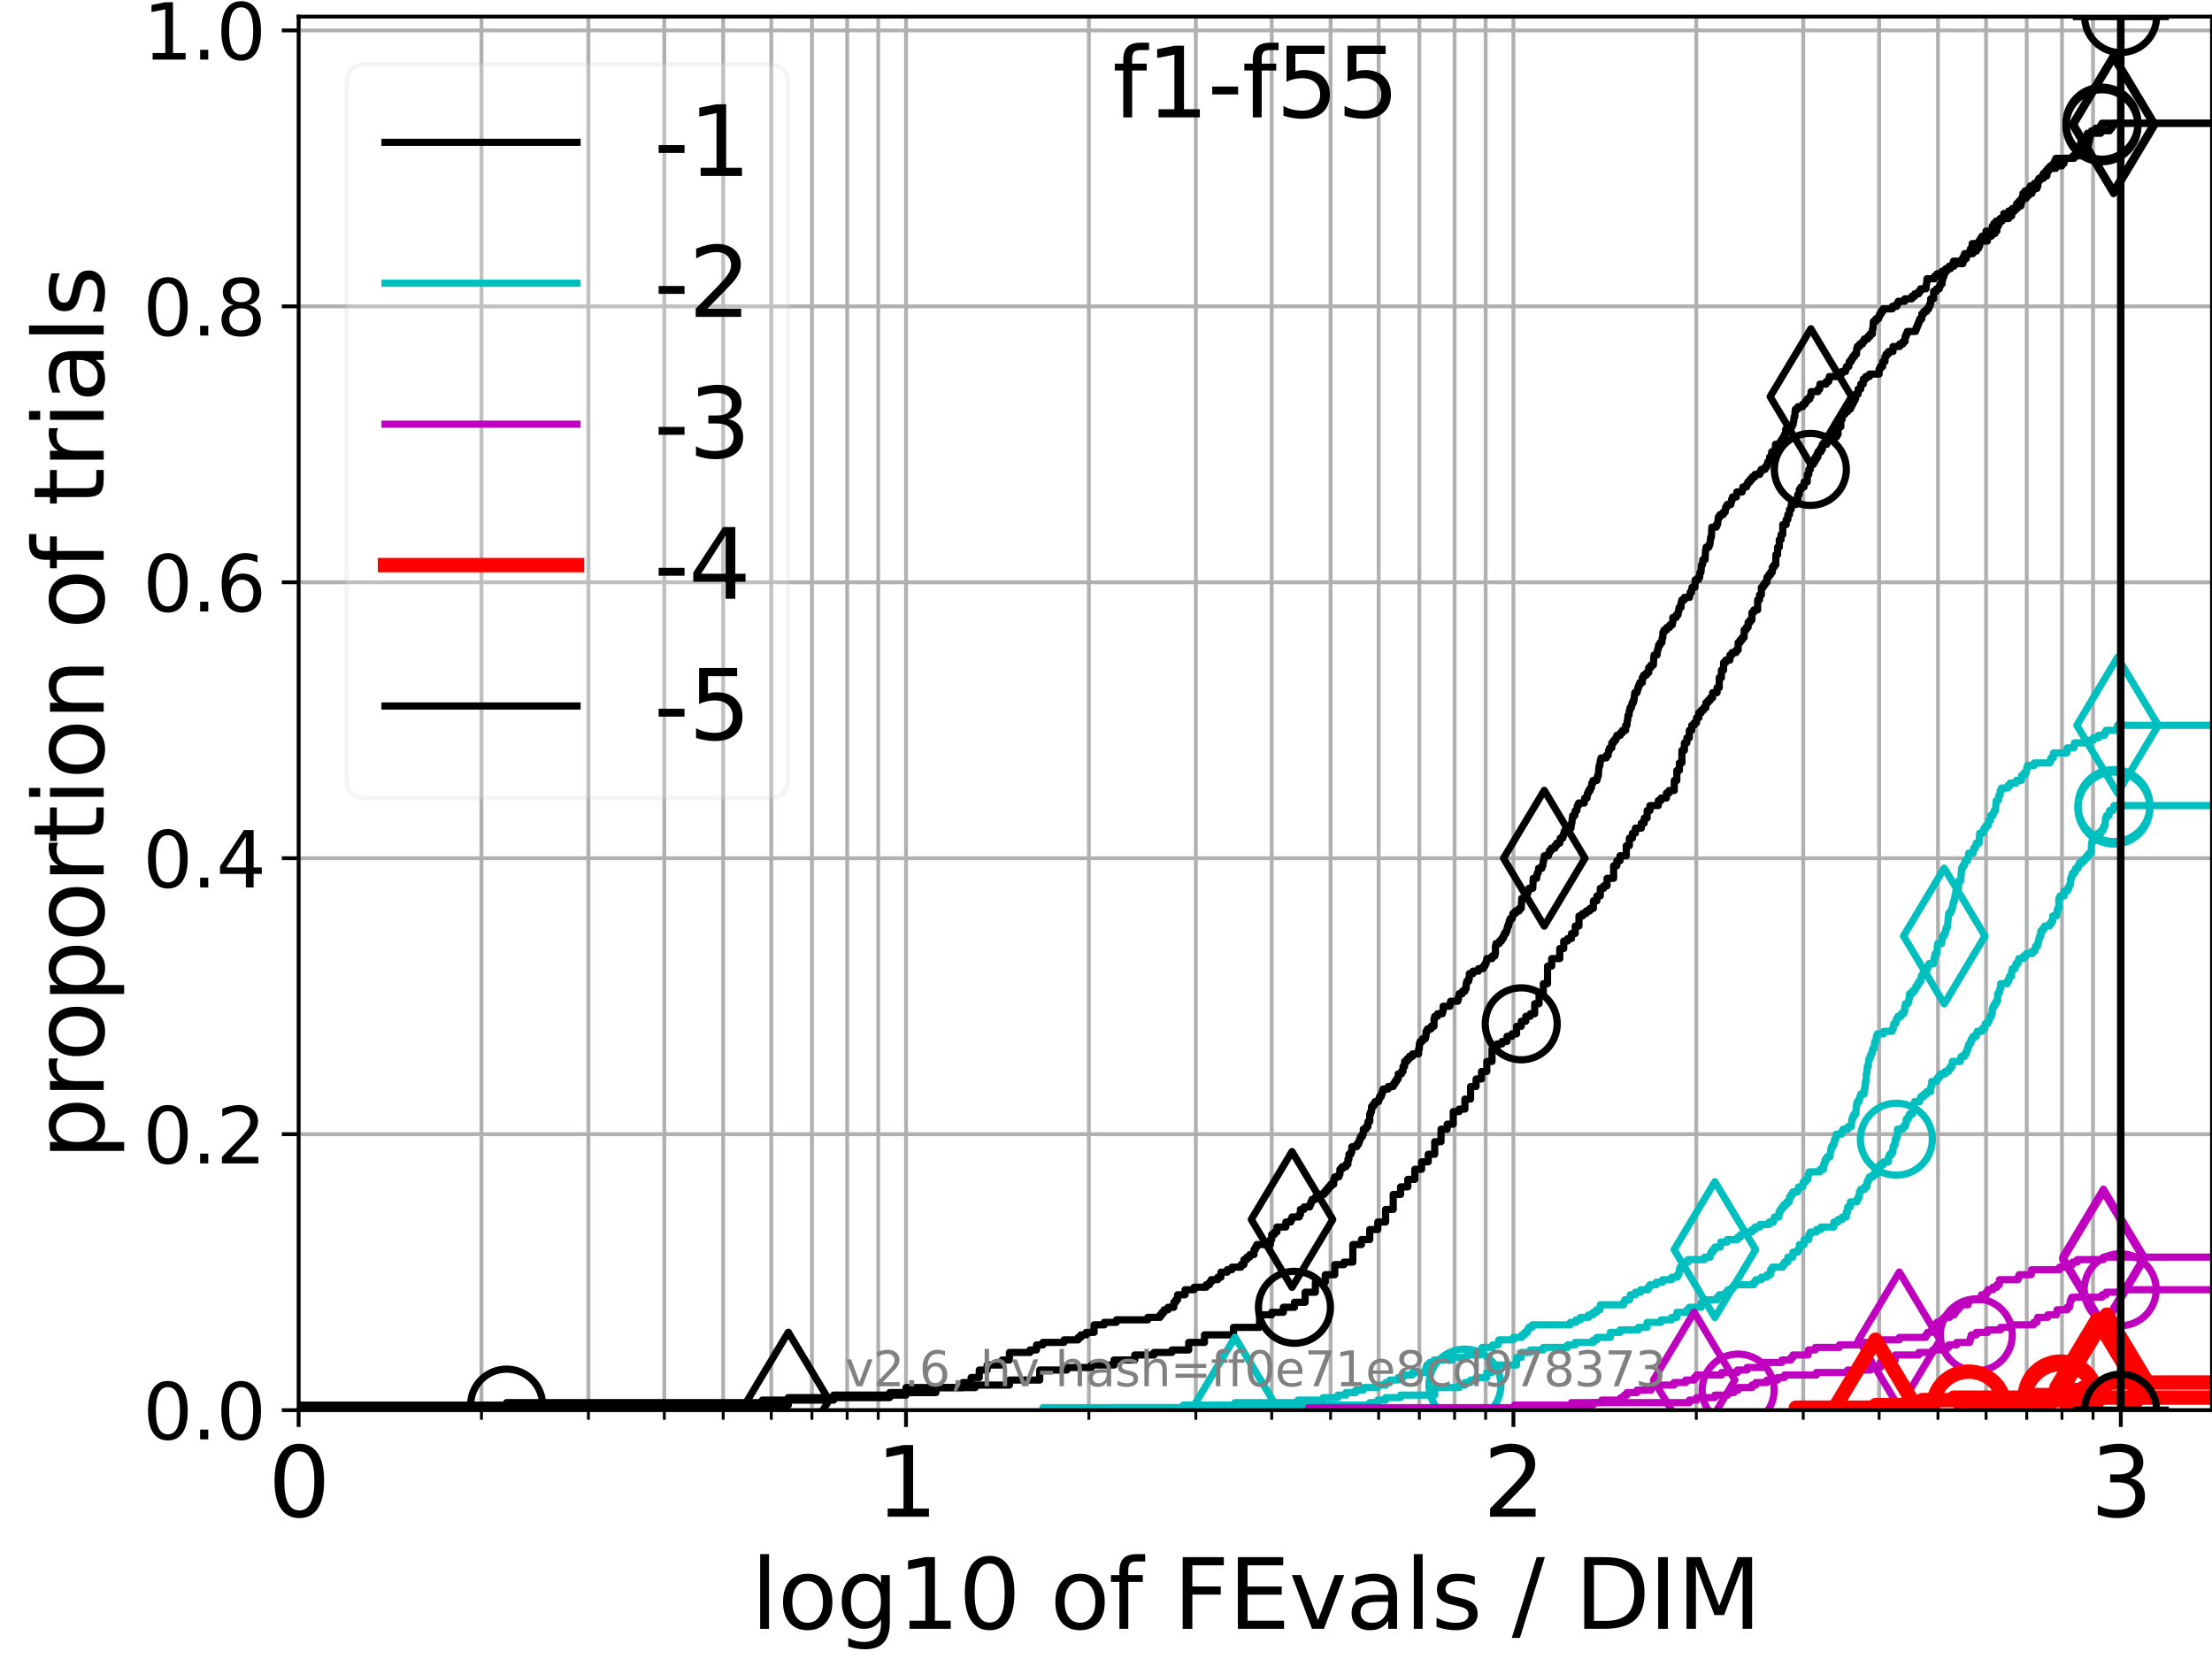 <?xml version="1.0" encoding="utf-8" standalone="no"?>
<!DOCTYPE svg PUBLIC "-//W3C//DTD SVG 1.1//EN"
  "http://www.w3.org/Graphics/SVG/1.1/DTD/svg11.dtd">
<svg xmlns:xlink="http://www.w3.org/1999/xlink" width="460.8pt" height="345.6pt" viewBox="0 0 460.8 345.6" xmlns="http://www.w3.org/2000/svg" version="1.1">
 <defs>
  <style type="text/css">*{stroke-linejoin: round; stroke-linecap: butt}</style>
 </defs>
 <g id="figure_1">
  <g id="patch_1">
   <path d="M 0 345.6 
L 460.8 345.6 
L 460.8 0 
L 0 0 
z
" style="fill: #ffffff"/>
  </g>
  <g id="axes_1">
   <g id="patch_2">
    <path d="M 62.208 293.76 
L 460.8 293.76 
L 460.8 3.456 
L 62.208 3.456 
z
" style="fill: #ffffff"/>
   </g>
   <g id="matplotlib.axis_1">
    <g id="xtick_1">
     <g id="line2d_1">
      <path d="M 62.208 293.76 
L 62.208 3.456 
" clip-path="url(#p0b4df8d097)" style="fill: none; stroke: #b0b0b0; stroke-width: 0.8; stroke-linecap: square"/>
     </g>
     <g id="line2d_2">
      <defs>
       <path id="m2015a0bb8d" d="M 0 0 
L 0 3.5 
" style="stroke: #000000; stroke-width: 0.8"/>
      </defs>
      <g>
       <use xlink:href="#m2015a0bb8d" x="62.208" y="293.76" style="stroke: #000000; stroke-width: 0.8"/>
      </g>
     </g>
     <g id="text_1">
      <!-- 0 -->
      <g transform="translate(55.846 315.957) scale(0.2 -0.2)">
       <defs>
        <path id="DejaVuSans-30" d="M 2034 4250 
Q 1547 4250 1301 3770 
Q 1056 3291 1056 2328 
Q 1056 1369 1301 889 
Q 1547 409 2034 409 
Q 2525 409 2770 889 
Q 3016 1369 3016 2328 
Q 3016 3291 2770 3770 
Q 2525 4250 2034 4250 
z
M 2034 4750 
Q 2819 4750 3233 4129 
Q 3647 3509 3647 2328 
Q 3647 1150 3233 529 
Q 2819 -91 2034 -91 
Q 1250 -91 836 529 
Q 422 1150 422 2328 
Q 422 3509 836 4129 
Q 1250 4750 2034 4750 
z
" transform="scale(0.016)"/>
       </defs>
       <use xlink:href="#DejaVuSans-30"/>
      </g>
     </g>
    </g>
    <g id="xtick_2">
     <g id="line2d_3">
      <path d="M 188.741 293.76 
L 188.741 3.456 
" clip-path="url(#p0b4df8d097)" style="fill: none; stroke: #b0b0b0; stroke-width: 0.8; stroke-linecap: square"/>
     </g>
     <g id="line2d_4">
      <g>
       <use xlink:href="#m2015a0bb8d" x="188.741" y="293.76" style="stroke: #000000; stroke-width: 0.8"/>
      </g>
     </g>
     <g id="text_2">
      <!-- 1 -->
      <g transform="translate(182.379 315.957) scale(0.2 -0.2)">
       <defs>
        <path id="DejaVuSans-31" d="M 794 531 
L 1825 531 
L 1825 4091 
L 703 3866 
L 703 4441 
L 1819 4666 
L 2450 4666 
L 2450 531 
L 3481 531 
L 3481 0 
L 794 0 
L 794 531 
z
" transform="scale(0.016)"/>
       </defs>
       <use xlink:href="#DejaVuSans-31"/>
      </g>
     </g>
    </g>
    <g id="xtick_3">
     <g id="line2d_5">
      <path d="M 315.275 293.76 
L 315.275 3.456 
" clip-path="url(#p0b4df8d097)" style="fill: none; stroke: #b0b0b0; stroke-width: 0.8; stroke-linecap: square"/>
     </g>
     <g id="line2d_6">
      <g>
       <use xlink:href="#m2015a0bb8d" x="315.275" y="293.76" style="stroke: #000000; stroke-width: 0.8"/>
      </g>
     </g>
     <g id="text_3">
      <!-- 2 -->
      <g transform="translate(308.912 315.957) scale(0.2 -0.2)">
       <defs>
        <path id="DejaVuSans-32" d="M 1228 531 
L 3431 531 
L 3431 0 
L 469 0 
L 469 531 
Q 828 903 1448 1529 
Q 2069 2156 2228 2338 
Q 2531 2678 2651 2914 
Q 2772 3150 2772 3378 
Q 2772 3750 2511 3984 
Q 2250 4219 1831 4219 
Q 1534 4219 1204 4116 
Q 875 4013 500 3803 
L 500 4441 
Q 881 4594 1212 4672 
Q 1544 4750 1819 4750 
Q 2544 4750 2975 4387 
Q 3406 4025 3406 3419 
Q 3406 3131 3298 2873 
Q 3191 2616 2906 2266 
Q 2828 2175 2409 1742 
Q 1991 1309 1228 531 
z
" transform="scale(0.016)"/>
       </defs>
       <use xlink:href="#DejaVuSans-32"/>
      </g>
     </g>
    </g>
    <g id="xtick_4">
     <g id="line2d_7">
      <path d="M 441.808 293.76 
L 441.808 3.456 
" clip-path="url(#p0b4df8d097)" style="fill: none; stroke: #b0b0b0; stroke-width: 0.8; stroke-linecap: square"/>
     </g>
     <g id="line2d_8">
      <g>
       <use xlink:href="#m2015a0bb8d" x="441.808" y="293.76" style="stroke: #000000; stroke-width: 0.8"/>
      </g>
     </g>
     <g id="text_4">
      <!-- 3 -->
      <g transform="translate(435.446 315.957) scale(0.2 -0.2)">
       <defs>
        <path id="DejaVuSans-33" d="M 2597 2516 
Q 3050 2419 3304 2112 
Q 3559 1806 3559 1356 
Q 3559 666 3084 287 
Q 2609 -91 1734 -91 
Q 1441 -91 1130 -33 
Q 819 25 488 141 
L 488 750 
Q 750 597 1062 519 
Q 1375 441 1716 441 
Q 2309 441 2620 675 
Q 2931 909 2931 1356 
Q 2931 1769 2642 2001 
Q 2353 2234 1838 2234 
L 1294 2234 
L 1294 2753 
L 1863 2753 
Q 2328 2753 2575 2939 
Q 2822 3125 2822 3475 
Q 2822 3834 2567 4026 
Q 2313 4219 1838 4219 
Q 1578 4219 1281 4162 
Q 984 4106 628 3988 
L 628 4550 
Q 988 4650 1302 4700 
Q 1616 4750 1894 4750 
Q 2613 4750 3031 4423 
Q 3450 4097 3450 3541 
Q 3450 3153 3228 2886 
Q 3006 2619 2597 2516 
z
" transform="scale(0.016)"/>
       </defs>
       <use xlink:href="#DejaVuSans-33"/>
      </g>
     </g>
    </g>
    <g id="xtick_5">
     <g id="line2d_9">
      <path d="M 100.298 293.76 
L 100.298 3.456 
" clip-path="url(#p0b4df8d097)" style="fill: none; stroke: #b0b0b0; stroke-width: 0.8; stroke-linecap: square"/>
     </g>
     <g id="line2d_10">
      <defs>
       <path id="mdd8d17d58c" d="M 0 0 
L 0 2 
" style="stroke: #000000; stroke-width: 0.6"/>
      </defs>
      <g>
       <use xlink:href="#mdd8d17d58c" x="100.298" y="293.76" style="stroke: #000000; stroke-width: 0.6"/>
      </g>
     </g>
    </g>
    <g id="xtick_6">
     <g id="line2d_11">
      <path d="M 122.58 293.76 
L 122.58 3.456 
" clip-path="url(#p0b4df8d097)" style="fill: none; stroke: #b0b0b0; stroke-width: 0.8; stroke-linecap: square"/>
     </g>
     <g id="line2d_12">
      <g>
       <use xlink:href="#mdd8d17d58c" x="122.58" y="293.76" style="stroke: #000000; stroke-width: 0.6"/>
      </g>
     </g>
    </g>
    <g id="xtick_7">
     <g id="line2d_13">
      <path d="M 138.389 293.76 
L 138.389 3.456 
" clip-path="url(#p0b4df8d097)" style="fill: none; stroke: #b0b0b0; stroke-width: 0.8; stroke-linecap: square"/>
     </g>
     <g id="line2d_14">
      <g>
       <use xlink:href="#mdd8d17d58c" x="138.389" y="293.76" style="stroke: #000000; stroke-width: 0.6"/>
      </g>
     </g>
    </g>
    <g id="xtick_8">
     <g id="line2d_15">
      <path d="M 150.651 293.76 
L 150.651 3.456 
" clip-path="url(#p0b4df8d097)" style="fill: none; stroke: #b0b0b0; stroke-width: 0.8; stroke-linecap: square"/>
     </g>
     <g id="line2d_16">
      <g>
       <use xlink:href="#mdd8d17d58c" x="150.651" y="293.76" style="stroke: #000000; stroke-width: 0.6"/>
      </g>
     </g>
    </g>
    <g id="xtick_9">
     <g id="line2d_17">
      <path d="M 160.67 293.76 
L 160.67 3.456 
" clip-path="url(#p0b4df8d097)" style="fill: none; stroke: #b0b0b0; stroke-width: 0.8; stroke-linecap: square"/>
     </g>
     <g id="line2d_18">
      <g>
       <use xlink:href="#mdd8d17d58c" x="160.67" y="293.76" style="stroke: #000000; stroke-width: 0.6"/>
      </g>
     </g>
    </g>
    <g id="xtick_10">
     <g id="line2d_19">
      <path d="M 169.141 293.76 
L 169.141 3.456 
" clip-path="url(#p0b4df8d097)" style="fill: none; stroke: #b0b0b0; stroke-width: 0.8; stroke-linecap: square"/>
     </g>
     <g id="line2d_20">
      <g>
       <use xlink:href="#mdd8d17d58c" x="169.141" y="293.76" style="stroke: #000000; stroke-width: 0.6"/>
      </g>
     </g>
    </g>
    <g id="xtick_11">
     <g id="line2d_21">
      <path d="M 176.479 293.76 
L 176.479 3.456 
" clip-path="url(#p0b4df8d097)" style="fill: none; stroke: #b0b0b0; stroke-width: 0.8; stroke-linecap: square"/>
     </g>
     <g id="line2d_22">
      <g>
       <use xlink:href="#mdd8d17d58c" x="176.479" y="293.76" style="stroke: #000000; stroke-width: 0.6"/>
      </g>
     </g>
    </g>
    <g id="xtick_12">
     <g id="line2d_23">
      <path d="M 182.952 293.76 
L 182.952 3.456 
" clip-path="url(#p0b4df8d097)" style="fill: none; stroke: #b0b0b0; stroke-width: 0.8; stroke-linecap: square"/>
     </g>
     <g id="line2d_24">
      <g>
       <use xlink:href="#mdd8d17d58c" x="182.952" y="293.76" style="stroke: #000000; stroke-width: 0.6"/>
      </g>
     </g>
    </g>
    <g id="xtick_13">
     <g id="line2d_25">
      <path d="M 226.832 293.76 
L 226.832 3.456 
" clip-path="url(#p0b4df8d097)" style="fill: none; stroke: #b0b0b0; stroke-width: 0.8; stroke-linecap: square"/>
     </g>
     <g id="line2d_26">
      <g>
       <use xlink:href="#mdd8d17d58c" x="226.832" y="293.76" style="stroke: #000000; stroke-width: 0.6"/>
      </g>
     </g>
    </g>
    <g id="xtick_14">
     <g id="line2d_27">
      <path d="M 249.113 293.76 
L 249.113 3.456 
" clip-path="url(#p0b4df8d097)" style="fill: none; stroke: #b0b0b0; stroke-width: 0.8; stroke-linecap: square"/>
     </g>
     <g id="line2d_28">
      <g>
       <use xlink:href="#mdd8d17d58c" x="249.113" y="293.76" style="stroke: #000000; stroke-width: 0.6"/>
      </g>
     </g>
    </g>
    <g id="xtick_15">
     <g id="line2d_29">
      <path d="M 264.922 293.76 
L 264.922 3.456 
" clip-path="url(#p0b4df8d097)" style="fill: none; stroke: #b0b0b0; stroke-width: 0.8; stroke-linecap: square"/>
     </g>
     <g id="line2d_30">
      <g>
       <use xlink:href="#mdd8d17d58c" x="264.922" y="293.76" style="stroke: #000000; stroke-width: 0.6"/>
      </g>
     </g>
    </g>
    <g id="xtick_16">
     <g id="line2d_31">
      <path d="M 277.185 293.76 
L 277.185 3.456 
" clip-path="url(#p0b4df8d097)" style="fill: none; stroke: #b0b0b0; stroke-width: 0.8; stroke-linecap: square"/>
     </g>
     <g id="line2d_32">
      <g>
       <use xlink:href="#mdd8d17d58c" x="277.185" y="293.76" style="stroke: #000000; stroke-width: 0.6"/>
      </g>
     </g>
    </g>
    <g id="xtick_17">
     <g id="line2d_33">
      <path d="M 287.204 293.76 
L 287.204 3.456 
" clip-path="url(#p0b4df8d097)" style="fill: none; stroke: #b0b0b0; stroke-width: 0.8; stroke-linecap: square"/>
     </g>
     <g id="line2d_34">
      <g>
       <use xlink:href="#mdd8d17d58c" x="287.204" y="293.76" style="stroke: #000000; stroke-width: 0.6"/>
      </g>
     </g>
    </g>
    <g id="xtick_18">
     <g id="line2d_35">
      <path d="M 295.675 293.76 
L 295.675 3.456 
" clip-path="url(#p0b4df8d097)" style="fill: none; stroke: #b0b0b0; stroke-width: 0.8; stroke-linecap: square"/>
     </g>
     <g id="line2d_36">
      <g>
       <use xlink:href="#mdd8d17d58c" x="295.675" y="293.76" style="stroke: #000000; stroke-width: 0.6"/>
      </g>
     </g>
    </g>
    <g id="xtick_19">
     <g id="line2d_37">
      <path d="M 303.013 293.76 
L 303.013 3.456 
" clip-path="url(#p0b4df8d097)" style="fill: none; stroke: #b0b0b0; stroke-width: 0.8; stroke-linecap: square"/>
     </g>
     <g id="line2d_38">
      <g>
       <use xlink:href="#mdd8d17d58c" x="303.013" y="293.76" style="stroke: #000000; stroke-width: 0.6"/>
      </g>
     </g>
    </g>
    <g id="xtick_20">
     <g id="line2d_39">
      <path d="M 309.485 293.76 
L 309.485 3.456 
" clip-path="url(#p0b4df8d097)" style="fill: none; stroke: #b0b0b0; stroke-width: 0.8; stroke-linecap: square"/>
     </g>
     <g id="line2d_40">
      <g>
       <use xlink:href="#mdd8d17d58c" x="309.485" y="293.76" style="stroke: #000000; stroke-width: 0.6"/>
      </g>
     </g>
    </g>
    <g id="xtick_21">
     <g id="line2d_41">
      <path d="M 353.365 293.76 
L 353.365 3.456 
" clip-path="url(#p0b4df8d097)" style="fill: none; stroke: #b0b0b0; stroke-width: 0.8; stroke-linecap: square"/>
     </g>
     <g id="line2d_42">
      <g>
       <use xlink:href="#mdd8d17d58c" x="353.365" y="293.76" style="stroke: #000000; stroke-width: 0.6"/>
      </g>
     </g>
    </g>
    <g id="xtick_22">
     <g id="line2d_43">
      <path d="M 375.647 293.76 
L 375.647 3.456 
" clip-path="url(#p0b4df8d097)" style="fill: none; stroke: #b0b0b0; stroke-width: 0.8; stroke-linecap: square"/>
     </g>
     <g id="line2d_44">
      <g>
       <use xlink:href="#mdd8d17d58c" x="375.647" y="293.76" style="stroke: #000000; stroke-width: 0.6"/>
      </g>
     </g>
    </g>
    <g id="xtick_23">
     <g id="line2d_45">
      <path d="M 391.456 293.76 
L 391.456 3.456 
" clip-path="url(#p0b4df8d097)" style="fill: none; stroke: #b0b0b0; stroke-width: 0.8; stroke-linecap: square"/>
     </g>
     <g id="line2d_46">
      <g>
       <use xlink:href="#mdd8d17d58c" x="391.456" y="293.76" style="stroke: #000000; stroke-width: 0.6"/>
      </g>
     </g>
    </g>
    <g id="xtick_24">
     <g id="line2d_47">
      <path d="M 403.718 293.76 
L 403.718 3.456 
" clip-path="url(#p0b4df8d097)" style="fill: none; stroke: #b0b0b0; stroke-width: 0.8; stroke-linecap: square"/>
     </g>
     <g id="line2d_48">
      <g>
       <use xlink:href="#mdd8d17d58c" x="403.718" y="293.76" style="stroke: #000000; stroke-width: 0.6"/>
      </g>
     </g>
    </g>
    <g id="xtick_25">
     <g id="line2d_49">
      <path d="M 413.737 293.76 
L 413.737 3.456 
" clip-path="url(#p0b4df8d097)" style="fill: none; stroke: #b0b0b0; stroke-width: 0.8; stroke-linecap: square"/>
     </g>
     <g id="line2d_50">
      <g>
       <use xlink:href="#mdd8d17d58c" x="413.737" y="293.76" style="stroke: #000000; stroke-width: 0.6"/>
      </g>
     </g>
    </g>
    <g id="xtick_26">
     <g id="line2d_51">
      <path d="M 422.208 293.76 
L 422.208 3.456 
" clip-path="url(#p0b4df8d097)" style="fill: none; stroke: #b0b0b0; stroke-width: 0.8; stroke-linecap: square"/>
     </g>
     <g id="line2d_52">
      <g>
       <use xlink:href="#mdd8d17d58c" x="422.208" y="293.76" style="stroke: #000000; stroke-width: 0.6"/>
      </g>
     </g>
    </g>
    <g id="xtick_27">
     <g id="line2d_53">
      <path d="M 429.546 293.76 
L 429.546 3.456 
" clip-path="url(#p0b4df8d097)" style="fill: none; stroke: #b0b0b0; stroke-width: 0.8; stroke-linecap: square"/>
     </g>
     <g id="line2d_54">
      <g>
       <use xlink:href="#mdd8d17d58c" x="429.546" y="293.76" style="stroke: #000000; stroke-width: 0.6"/>
      </g>
     </g>
    </g>
    <g id="xtick_28">
     <g id="line2d_55">
      <path d="M 436.019 293.76 
L 436.019 3.456 
" clip-path="url(#p0b4df8d097)" style="fill: none; stroke: #b0b0b0; stroke-width: 0.8; stroke-linecap: square"/>
     </g>
     <g id="line2d_56">
      <g>
       <use xlink:href="#mdd8d17d58c" x="436.019" y="293.76" style="stroke: #000000; stroke-width: 0.6"/>
      </g>
     </g>
    </g>
    <g id="text_5">
     <!-- log10 of FEvals / DIM -->
     <g transform="translate(156.431 339.313) scale(0.2 -0.2)">
      <defs>
       <path id="DejaVuSans-6c" d="M 603 4863 
L 1178 4863 
L 1178 0 
L 603 0 
L 603 4863 
z
" transform="scale(0.016)"/>
       <path id="DejaVuSans-6f" d="M 1959 3097 
Q 1497 3097 1228 2736 
Q 959 2375 959 1747 
Q 959 1119 1226 758 
Q 1494 397 1959 397 
Q 2419 397 2687 759 
Q 2956 1122 2956 1747 
Q 2956 2369 2687 2733 
Q 2419 3097 1959 3097 
z
M 1959 3584 
Q 2709 3584 3137 3096 
Q 3566 2609 3566 1747 
Q 3566 888 3137 398 
Q 2709 -91 1959 -91 
Q 1206 -91 779 398 
Q 353 888 353 1747 
Q 353 2609 779 3096 
Q 1206 3584 1959 3584 
z
" transform="scale(0.016)"/>
       <path id="DejaVuSans-67" d="M 2906 1791 
Q 2906 2416 2648 2759 
Q 2391 3103 1925 3103 
Q 1463 3103 1205 2759 
Q 947 2416 947 1791 
Q 947 1169 1205 825 
Q 1463 481 1925 481 
Q 2391 481 2648 825 
Q 2906 1169 2906 1791 
z
M 3481 434 
Q 3481 -459 3084 -895 
Q 2688 -1331 1869 -1331 
Q 1566 -1331 1297 -1286 
Q 1028 -1241 775 -1147 
L 775 -588 
Q 1028 -725 1275 -790 
Q 1522 -856 1778 -856 
Q 2344 -856 2625 -561 
Q 2906 -266 2906 331 
L 2906 616 
Q 2728 306 2450 153 
Q 2172 0 1784 0 
Q 1141 0 747 490 
Q 353 981 353 1791 
Q 353 2603 747 3093 
Q 1141 3584 1784 3584 
Q 2172 3584 2450 3431 
Q 2728 3278 2906 2969 
L 2906 3500 
L 3481 3500 
L 3481 434 
z
" transform="scale(0.016)"/>
       <path id="DejaVuSans-20" transform="scale(0.016)"/>
       <path id="DejaVuSans-66" d="M 2375 4863 
L 2375 4384 
L 1825 4384 
Q 1516 4384 1395 4259 
Q 1275 4134 1275 3809 
L 1275 3500 
L 2222 3500 
L 2222 3053 
L 1275 3053 
L 1275 0 
L 697 0 
L 697 3053 
L 147 3053 
L 147 3500 
L 697 3500 
L 697 3744 
Q 697 4328 969 4595 
Q 1241 4863 1831 4863 
L 2375 4863 
z
" transform="scale(0.016)"/>
       <path id="DejaVuSans-46" d="M 628 4666 
L 3309 4666 
L 3309 4134 
L 1259 4134 
L 1259 2759 
L 3109 2759 
L 3109 2228 
L 1259 2228 
L 1259 0 
L 628 0 
L 628 4666 
z
" transform="scale(0.016)"/>
       <path id="DejaVuSans-45" d="M 628 4666 
L 3578 4666 
L 3578 4134 
L 1259 4134 
L 1259 2753 
L 3481 2753 
L 3481 2222 
L 1259 2222 
L 1259 531 
L 3634 531 
L 3634 0 
L 628 0 
L 628 4666 
z
" transform="scale(0.016)"/>
       <path id="DejaVuSans-76" d="M 191 3500 
L 800 3500 
L 1894 563 
L 2988 3500 
L 3597 3500 
L 2284 0 
L 1503 0 
L 191 3500 
z
" transform="scale(0.016)"/>
       <path id="DejaVuSans-61" d="M 2194 1759 
Q 1497 1759 1228 1600 
Q 959 1441 959 1056 
Q 959 750 1161 570 
Q 1363 391 1709 391 
Q 2188 391 2477 730 
Q 2766 1069 2766 1631 
L 2766 1759 
L 2194 1759 
z
M 3341 1997 
L 3341 0 
L 2766 0 
L 2766 531 
Q 2569 213 2275 61 
Q 1981 -91 1556 -91 
Q 1019 -91 701 211 
Q 384 513 384 1019 
Q 384 1609 779 1909 
Q 1175 2209 1959 2209 
L 2766 2209 
L 2766 2266 
Q 2766 2663 2505 2880 
Q 2244 3097 1772 3097 
Q 1472 3097 1187 3025 
Q 903 2953 641 2809 
L 641 3341 
Q 956 3463 1253 3523 
Q 1550 3584 1831 3584 
Q 2591 3584 2966 3190 
Q 3341 2797 3341 1997 
z
" transform="scale(0.016)"/>
       <path id="DejaVuSans-73" d="M 2834 3397 
L 2834 2853 
Q 2591 2978 2328 3040 
Q 2066 3103 1784 3103 
Q 1356 3103 1142 2972 
Q 928 2841 928 2578 
Q 928 2378 1081 2264 
Q 1234 2150 1697 2047 
L 1894 2003 
Q 2506 1872 2764 1633 
Q 3022 1394 3022 966 
Q 3022 478 2636 193 
Q 2250 -91 1575 -91 
Q 1294 -91 989 -36 
Q 684 19 347 128 
L 347 722 
Q 666 556 975 473 
Q 1284 391 1588 391 
Q 1994 391 2212 530 
Q 2431 669 2431 922 
Q 2431 1156 2273 1281 
Q 2116 1406 1581 1522 
L 1381 1569 
Q 847 1681 609 1914 
Q 372 2147 372 2553 
Q 372 3047 722 3315 
Q 1072 3584 1716 3584 
Q 2034 3584 2315 3537 
Q 2597 3491 2834 3397 
z
" transform="scale(0.016)"/>
       <path id="DejaVuSans-2f" d="M 1625 4666 
L 2156 4666 
L 531 -594 
L 0 -594 
L 1625 4666 
z
" transform="scale(0.016)"/>
       <path id="DejaVuSans-44" d="M 1259 4147 
L 1259 519 
L 2022 519 
Q 2988 519 3436 956 
Q 3884 1394 3884 2338 
Q 3884 3275 3436 3711 
Q 2988 4147 2022 4147 
L 1259 4147 
z
M 628 4666 
L 1925 4666 
Q 3281 4666 3915 4102 
Q 4550 3538 4550 2338 
Q 4550 1131 3912 565 
Q 3275 0 1925 0 
L 628 0 
L 628 4666 
z
" transform="scale(0.016)"/>
       <path id="DejaVuSans-49" d="M 628 4666 
L 1259 4666 
L 1259 0 
L 628 0 
L 628 4666 
z
" transform="scale(0.016)"/>
       <path id="DejaVuSans-4d" d="M 628 4666 
L 1569 4666 
L 2759 1491 
L 3956 4666 
L 4897 4666 
L 4897 0 
L 4281 0 
L 4281 4097 
L 3078 897 
L 2444 897 
L 1241 4097 
L 1241 0 
L 628 0 
L 628 4666 
z
" transform="scale(0.016)"/>
      </defs>
      <use xlink:href="#DejaVuSans-6c"/>
      <use xlink:href="#DejaVuSans-6f" x="27.783"/>
      <use xlink:href="#DejaVuSans-67" x="88.965"/>
      <use xlink:href="#DejaVuSans-31" x="152.441"/>
      <use xlink:href="#DejaVuSans-30" x="216.064"/>
      <use xlink:href="#DejaVuSans-20" x="279.688"/>
      <use xlink:href="#DejaVuSans-6f" x="311.475"/>
      <use xlink:href="#DejaVuSans-66" x="372.656"/>
      <use xlink:href="#DejaVuSans-20" x="407.861"/>
      <use xlink:href="#DejaVuSans-46" x="439.648"/>
      <use xlink:href="#DejaVuSans-45" x="497.168"/>
      <use xlink:href="#DejaVuSans-76" x="560.352"/>
      <use xlink:href="#DejaVuSans-61" x="619.531"/>
      <use xlink:href="#DejaVuSans-6c" x="680.811"/>
      <use xlink:href="#DejaVuSans-73" x="708.594"/>
      <use xlink:href="#DejaVuSans-20" x="760.693"/>
      <use xlink:href="#DejaVuSans-2f" x="792.48"/>
      <use xlink:href="#DejaVuSans-20" x="826.172"/>
      <use xlink:href="#DejaVuSans-44" x="857.959"/>
      <use xlink:href="#DejaVuSans-49" x="934.961"/>
      <use xlink:href="#DejaVuSans-4d" x="964.453"/>
     </g>
    </g>
   </g>
   <g id="matplotlib.axis_2">
    <g id="ytick_1">
     <g id="line2d_57">
      <path d="M 62.208 293.76 
L 460.8 293.76 
" clip-path="url(#p0b4df8d097)" style="fill: none; stroke: #b0b0b0; stroke-width: 0.8; stroke-linecap: square"/>
     </g>
     <g id="line2d_58">
      <defs>
       <path id="m1379f5dfe9" d="M 0 0 
L -3.5 0 
" style="stroke: #000000; stroke-width: 0.8"/>
      </defs>
      <g>
       <use xlink:href="#m1379f5dfe9" x="62.208" y="293.76" style="stroke: #000000; stroke-width: 0.8"/>
      </g>
     </g>
     <g id="text_6">
      <!-- 0.0 -->
      <g transform="translate(29.763 299.839) scale(0.16 -0.16)">
       <defs>
        <path id="DejaVuSans-2e" d="M 684 794 
L 1344 794 
L 1344 0 
L 684 0 
L 684 794 
z
" transform="scale(0.016)"/>
       </defs>
       <use xlink:href="#DejaVuSans-30"/>
       <use xlink:href="#DejaVuSans-2e" x="63.623"/>
       <use xlink:href="#DejaVuSans-30" x="95.41"/>
      </g>
     </g>
    </g>
    <g id="ytick_2">
     <g id="line2d_59">
      <path d="M 62.208 236.274 
L 460.8 236.274 
" clip-path="url(#p0b4df8d097)" style="fill: none; stroke: #b0b0b0; stroke-width: 0.8; stroke-linecap: square"/>
     </g>
     <g id="line2d_60">
      <g>
       <use xlink:href="#m1379f5dfe9" x="62.208" y="236.274" style="stroke: #000000; stroke-width: 0.8"/>
      </g>
     </g>
     <g id="text_7">
      <!-- 0.2 -->
      <g transform="translate(29.763 242.353) scale(0.16 -0.16)">
       <use xlink:href="#DejaVuSans-30"/>
       <use xlink:href="#DejaVuSans-2e" x="63.623"/>
       <use xlink:href="#DejaVuSans-32" x="95.41"/>
      </g>
     </g>
    </g>
    <g id="ytick_3">
     <g id="line2d_61">
      <path d="M 62.208 178.788 
L 460.8 178.788 
" clip-path="url(#p0b4df8d097)" style="fill: none; stroke: #b0b0b0; stroke-width: 0.8; stroke-linecap: square"/>
     </g>
     <g id="line2d_62">
      <g>
       <use xlink:href="#m1379f5dfe9" x="62.208" y="178.788" style="stroke: #000000; stroke-width: 0.8"/>
      </g>
     </g>
     <g id="text_8">
      <!-- 0.4 -->
      <g transform="translate(29.763 184.867) scale(0.16 -0.16)">
       <defs>
        <path id="DejaVuSans-34" d="M 2419 4116 
L 825 1625 
L 2419 1625 
L 2419 4116 
z
M 2253 4666 
L 3047 4666 
L 3047 1625 
L 3713 1625 
L 3713 1100 
L 3047 1100 
L 3047 0 
L 2419 0 
L 2419 1100 
L 313 1100 
L 313 1709 
L 2253 4666 
z
" transform="scale(0.016)"/>
       </defs>
       <use xlink:href="#DejaVuSans-30"/>
       <use xlink:href="#DejaVuSans-2e" x="63.623"/>
       <use xlink:href="#DejaVuSans-34" x="95.41"/>
      </g>
     </g>
    </g>
    <g id="ytick_4">
     <g id="line2d_63">
      <path d="M 62.208 121.302 
L 460.8 121.302 
" clip-path="url(#p0b4df8d097)" style="fill: none; stroke: #b0b0b0; stroke-width: 0.8; stroke-linecap: square"/>
     </g>
     <g id="line2d_64">
      <g>
       <use xlink:href="#m1379f5dfe9" x="62.208" y="121.302" style="stroke: #000000; stroke-width: 0.8"/>
      </g>
     </g>
     <g id="text_9">
      <!-- 0.6 -->
      <g transform="translate(29.763 127.381) scale(0.16 -0.16)">
       <defs>
        <path id="DejaVuSans-36" d="M 2113 2584 
Q 1688 2584 1439 2293 
Q 1191 2003 1191 1497 
Q 1191 994 1439 701 
Q 1688 409 2113 409 
Q 2538 409 2786 701 
Q 3034 994 3034 1497 
Q 3034 2003 2786 2293 
Q 2538 2584 2113 2584 
z
M 3366 4563 
L 3366 3988 
Q 3128 4100 2886 4159 
Q 2644 4219 2406 4219 
Q 1781 4219 1451 3797 
Q 1122 3375 1075 2522 
Q 1259 2794 1537 2939 
Q 1816 3084 2150 3084 
Q 2853 3084 3261 2657 
Q 3669 2231 3669 1497 
Q 3669 778 3244 343 
Q 2819 -91 2113 -91 
Q 1303 -91 875 529 
Q 447 1150 447 2328 
Q 447 3434 972 4092 
Q 1497 4750 2381 4750 
Q 2619 4750 2861 4703 
Q 3103 4656 3366 4563 
z
" transform="scale(0.016)"/>
       </defs>
       <use xlink:href="#DejaVuSans-30"/>
       <use xlink:href="#DejaVuSans-2e" x="63.623"/>
       <use xlink:href="#DejaVuSans-36" x="95.41"/>
      </g>
     </g>
    </g>
    <g id="ytick_5">
     <g id="line2d_65">
      <path d="M 62.208 63.816 
L 460.8 63.816 
" clip-path="url(#p0b4df8d097)" style="fill: none; stroke: #b0b0b0; stroke-width: 0.8; stroke-linecap: square"/>
     </g>
     <g id="line2d_66">
      <g>
       <use xlink:href="#m1379f5dfe9" x="62.208" y="63.816" style="stroke: #000000; stroke-width: 0.8"/>
      </g>
     </g>
     <g id="text_10">
      <!-- 0.8 -->
      <g transform="translate(29.763 69.895) scale(0.16 -0.16)">
       <defs>
        <path id="DejaVuSans-38" d="M 2034 2216 
Q 1584 2216 1326 1975 
Q 1069 1734 1069 1313 
Q 1069 891 1326 650 
Q 1584 409 2034 409 
Q 2484 409 2743 651 
Q 3003 894 3003 1313 
Q 3003 1734 2745 1975 
Q 2488 2216 2034 2216 
z
M 1403 2484 
Q 997 2584 770 2862 
Q 544 3141 544 3541 
Q 544 4100 942 4425 
Q 1341 4750 2034 4750 
Q 2731 4750 3128 4425 
Q 3525 4100 3525 3541 
Q 3525 3141 3298 2862 
Q 3072 2584 2669 2484 
Q 3125 2378 3379 2068 
Q 3634 1759 3634 1313 
Q 3634 634 3220 271 
Q 2806 -91 2034 -91 
Q 1263 -91 848 271 
Q 434 634 434 1313 
Q 434 1759 690 2068 
Q 947 2378 1403 2484 
z
M 1172 3481 
Q 1172 3119 1398 2916 
Q 1625 2713 2034 2713 
Q 2441 2713 2670 2916 
Q 2900 3119 2900 3481 
Q 2900 3844 2670 4047 
Q 2441 4250 2034 4250 
Q 1625 4250 1398 4047 
Q 1172 3844 1172 3481 
z
" transform="scale(0.016)"/>
       </defs>
       <use xlink:href="#DejaVuSans-30"/>
       <use xlink:href="#DejaVuSans-2e" x="63.623"/>
       <use xlink:href="#DejaVuSans-38" x="95.41"/>
      </g>
     </g>
    </g>
    <g id="ytick_6">
     <g id="line2d_67">
      <path d="M 62.208 6.33 
L 460.8 6.33 
" clip-path="url(#p0b4df8d097)" style="fill: none; stroke: #b0b0b0; stroke-width: 0.8; stroke-linecap: square"/>
     </g>
     <g id="line2d_68">
      <g>
       <use xlink:href="#m1379f5dfe9" x="62.208" y="6.33" style="stroke: #000000; stroke-width: 0.8"/>
      </g>
     </g>
     <g id="text_11">
      <!-- 1.0 -->
      <g transform="translate(29.763 12.409) scale(0.16 -0.16)">
       <use xlink:href="#DejaVuSans-31"/>
       <use xlink:href="#DejaVuSans-2e" x="63.623"/>
       <use xlink:href="#DejaVuSans-30" x="95.41"/>
      </g>
     </g>
    </g>
    <g id="text_12">
     <!-- proportion of trials -->
     <g transform="translate(21.604 241.614) rotate(-90) scale(0.2 -0.2)">
      <defs>
       <path id="DejaVuSans-70" d="M 1159 525 
L 1159 -1331 
L 581 -1331 
L 581 3500 
L 1159 3500 
L 1159 2969 
Q 1341 3281 1617 3432 
Q 1894 3584 2278 3584 
Q 2916 3584 3314 3078 
Q 3713 2572 3713 1747 
Q 3713 922 3314 415 
Q 2916 -91 2278 -91 
Q 1894 -91 1617 61 
Q 1341 213 1159 525 
z
M 3116 1747 
Q 3116 2381 2855 2742 
Q 2594 3103 2138 3103 
Q 1681 3103 1420 2742 
Q 1159 2381 1159 1747 
Q 1159 1113 1420 752 
Q 1681 391 2138 391 
Q 2594 391 2855 752 
Q 3116 1113 3116 1747 
z
" transform="scale(0.016)"/>
       <path id="DejaVuSans-72" d="M 2631 2963 
Q 2534 3019 2420 3045 
Q 2306 3072 2169 3072 
Q 1681 3072 1420 2755 
Q 1159 2438 1159 1844 
L 1159 0 
L 581 0 
L 581 3500 
L 1159 3500 
L 1159 2956 
Q 1341 3275 1631 3429 
Q 1922 3584 2338 3584 
Q 2397 3584 2469 3576 
Q 2541 3569 2628 3553 
L 2631 2963 
z
" transform="scale(0.016)"/>
       <path id="DejaVuSans-74" d="M 1172 4494 
L 1172 3500 
L 2356 3500 
L 2356 3053 
L 1172 3053 
L 1172 1153 
Q 1172 725 1289 603 
Q 1406 481 1766 481 
L 2356 481 
L 2356 0 
L 1766 0 
Q 1100 0 847 248 
Q 594 497 594 1153 
L 594 3053 
L 172 3053 
L 172 3500 
L 594 3500 
L 594 4494 
L 1172 4494 
z
" transform="scale(0.016)"/>
       <path id="DejaVuSans-69" d="M 603 3500 
L 1178 3500 
L 1178 0 
L 603 0 
L 603 3500 
z
M 603 4863 
L 1178 4863 
L 1178 4134 
L 603 4134 
L 603 4863 
z
" transform="scale(0.016)"/>
       <path id="DejaVuSans-6e" d="M 3513 2113 
L 3513 0 
L 2938 0 
L 2938 2094 
Q 2938 2591 2744 2837 
Q 2550 3084 2163 3084 
Q 1697 3084 1428 2787 
Q 1159 2491 1159 1978 
L 1159 0 
L 581 0 
L 581 3500 
L 1159 3500 
L 1159 2956 
Q 1366 3272 1645 3428 
Q 1925 3584 2291 3584 
Q 2894 3584 3203 3211 
Q 3513 2838 3513 2113 
z
" transform="scale(0.016)"/>
      </defs>
      <use xlink:href="#DejaVuSans-70"/>
      <use xlink:href="#DejaVuSans-72" x="63.477"/>
      <use xlink:href="#DejaVuSans-6f" x="102.34"/>
      <use xlink:href="#DejaVuSans-70" x="163.521"/>
      <use xlink:href="#DejaVuSans-6f" x="226.998"/>
      <use xlink:href="#DejaVuSans-72" x="288.18"/>
      <use xlink:href="#DejaVuSans-74" x="329.293"/>
      <use xlink:href="#DejaVuSans-69" x="368.502"/>
      <use xlink:href="#DejaVuSans-6f" x="396.285"/>
      <use xlink:href="#DejaVuSans-6e" x="457.467"/>
      <use xlink:href="#DejaVuSans-20" x="520.846"/>
      <use xlink:href="#DejaVuSans-6f" x="552.633"/>
      <use xlink:href="#DejaVuSans-66" x="613.814"/>
      <use xlink:href="#DejaVuSans-20" x="649.02"/>
      <use xlink:href="#DejaVuSans-74" x="680.807"/>
      <use xlink:href="#DejaVuSans-72" x="720.016"/>
      <use xlink:href="#DejaVuSans-69" x="761.129"/>
      <use xlink:href="#DejaVuSans-61" x="788.912"/>
      <use xlink:href="#DejaVuSans-6c" x="850.191"/>
      <use xlink:href="#DejaVuSans-73" x="877.975"/>
     </g>
    </g>
   </g>
   <g id="line2d_69">
    <path d="M -1 293.237 
L 152.806 293.237 
L 152.806 292.715 
L 164.217 292.715 
L 164.217 291.147 
L 173.66 291.147 
L 173.66 290.624 
L 188.741 290.624 
L 188.741 289.057 
L 200.562 289.057 
L 200.562 288.011 
L 202.307 288.011 
L 202.307 286.966 
L 203.998 286.966 
L 203.998 285.398 
L 205.639 285.398 
L 205.639 284.353 
L 208.78 284.353 
L 208.78 283.308 
L 210.285 283.308 
L 210.285 281.74 
L 214.569 281.74 
L 214.569 281.218 
L 215.926 281.218 
L 215.926 280.172 
L 217.251 280.172 
L 217.251 279.65 
L 221.649 279.65 
L 221.649 279.127 
L 224.589 279.127 
L 224.589 278.605 
L 225.158 278.605 
L 225.158 278.082 
L 226.28 278.082 
L 226.28 277.559 
L 227.92 277.559 
L 227.92 275.992 
L 230.034 275.992 
L 230.034 275.469 
L 232.567 275.469 
L 232.567 274.946 
L 239.094 274.946 
L 239.094 274.424 
L 241.671 274.424 
L 241.671 273.901 
L 242.088 273.901 
L 242.088 273.379 
L 242.503 273.379 
L 242.503 272.856 
L 243.323 272.856 
L 243.323 272.333 
L 244.531 272.333 
L 244.531 271.288 
L 244.928 271.288 
L 244.928 270.766 
L 245.322 270.766 
L 245.322 269.72 
L 246.87 269.72 
L 246.87 268.675 
L 248.746 268.675 
L 248.746 268.153 
L 251.269 268.153 
L 251.269 267.63 
L 251.969 267.63 
L 251.969 267.107 
L 252.315 267.107 
L 252.315 266.585 
L 253.681 266.585 
L 253.681 266.062 
L 254.351 266.062 
L 254.351 265.017 
L 255.667 265.017 
L 255.667 264.494 
L 256.634 264.494 
L 256.634 263.972 
L 258.518 263.972 
L 258.518 263.449 
L 259.132 263.449 
L 259.132 262.404 
L 259.74 262.404 
L 259.74 261.881 
L 260.34 261.881 
L 260.34 261.359 
L 261.229 261.359 
L 261.229 260.314 
L 261.522 260.314 
L 261.522 259.791 
L 261.814 259.791 
L 261.814 259.268 
L 264.647 259.268 
L 264.647 258.223 
L 264.922 258.223 
L 264.922 257.178 
L 265.469 257.178 
L 265.469 256.655 
L 266.01 256.655 
L 266.01 255.61 
L 267.864 255.61 
L 267.864 254.565 
L 268.896 254.565 
L 268.896 254.042 
L 269.151 254.042 
L 269.151 253.52 
L 270.657 253.52 
L 270.657 252.997 
L 270.904 252.997 
L 270.904 251.952 
L 271.638 251.952 
L 271.638 251.429 
L 272.841 251.429 
L 272.841 250.907 
L 273.078 250.907 
L 273.078 250.384 
L 273.315 250.384 
L 273.315 249.862 
L 274.018 249.862 
L 274.018 249.339 
L 274.712 249.339 
L 274.712 248.816 
L 275.85 248.816 
L 275.85 248.294 
L 276.298 248.294 
L 276.298 247.771 
L 276.743 247.771 
L 276.743 247.249 
L 277.185 247.249 
L 277.185 246.726 
L 277.84 246.726 
L 277.84 245.681 
L 278.057 245.681 
L 278.057 245.158 
L 278.916 245.158 
L 278.916 244.636 
L 279.128 244.636 
L 279.128 243.59 
L 279.551 243.59 
L 279.551 243.068 
L 280.387 243.068 
L 280.387 242.545 
L 280.8 242.545 
L 280.8 241.5 
L 281.005 241.5 
L 281.005 240.455 
L 281.414 240.455 
L 281.414 239.932 
L 281.617 239.932 
L 281.617 238.887 
L 282.622 238.887 
L 282.622 238.364 
L 283.018 238.364 
L 283.018 237.842 
L 283.216 237.842 
L 283.216 237.319 
L 283.412 237.319 
L 283.412 236.797 
L 283.803 236.797 
L 283.803 236.274 
L 283.998 236.274 
L 283.998 235.229 
L 284.577 235.229 
L 284.577 234.706 
L 284.96 234.706 
L 284.96 233.661 
L 285.341 233.661 
L 285.341 232.093 
L 285.53 232.093 
L 285.53 231.571 
L 285.718 231.571 
L 285.718 230.525 
L 286.093 230.525 
L 286.093 230.003 
L 286.466 230.003 
L 286.466 229.48 
L 287.204 229.48 
L 287.204 228.958 
L 287.387 228.958 
L 287.387 228.435 
L 287.75 228.435 
L 287.75 227.912 
L 287.932 227.912 
L 287.932 227.39 
L 288.112 227.39 
L 288.112 226.867 
L 289.183 226.867 
L 289.183 226.345 
L 290.233 226.345 
L 290.233 225.822 
L 290.578 225.822 
L 290.578 225.299 
L 290.922 225.299 
L 290.922 224.777 
L 291.263 224.777 
L 291.263 223.732 
L 291.939 223.732 
L 291.939 223.209 
L 292.274 223.209 
L 292.274 222.164 
L 292.607 222.164 
L 292.607 221.119 
L 293.103 221.119 
L 293.103 220.596 
L 293.595 220.596 
L 293.595 220.073 
L 294.243 220.073 
L 294.243 219.551 
L 295.517 219.551 
L 295.517 218.506 
L 295.675 218.506 
L 295.675 217.46 
L 295.831 217.46 
L 295.831 216.938 
L 296.299 216.938 
L 296.299 216.415 
L 296.917 216.415 
L 296.917 215.893 
L 297.07 215.893 
L 297.07 214.847 
L 297.375 214.847 
L 297.375 214.325 
L 298.131 214.325 
L 298.131 213.802 
L 298.728 213.802 
L 298.728 212.234 
L 298.877 212.234 
L 298.877 211.712 
L 299.466 211.712 
L 299.466 211.189 
L 300.482 211.189 
L 300.482 210.667 
L 300.626 210.667 
L 300.626 209.621 
L 302.042 209.621 
L 302.042 209.099 
L 302.182 209.099 
L 302.182 208.576 
L 303.695 208.576 
L 303.695 208.054 
L 303.831 208.054 
L 303.831 207.531 
L 303.966 207.531 
L 303.966 207.008 
L 304.637 207.008 
L 304.637 206.486 
L 305.168 206.486 
L 305.168 205.963 
L 305.431 205.963 
L 305.431 204.918 
L 305.563 204.918 
L 305.563 204.395 
L 305.955 204.395 
L 305.955 203.873 
L 306.085 203.873 
L 306.085 202.828 
L 306.859 202.828 
L 306.859 202.305 
L 308 202.305 
L 308 201.782 
L 308.994 201.782 
L 308.994 201.26 
L 309.363 201.26 
L 309.363 200.737 
L 309.607 200.737 
L 309.607 200.215 
L 309.729 200.215 
L 309.729 199.692 
L 310.812 199.692 
L 310.812 199.169 
L 311.405 199.169 
L 311.405 198.647 
L 311.523 198.647 
L 311.523 197.079 
L 311.64 197.079 
L 311.64 196.556 
L 312.34 196.556 
L 312.34 196.034 
L 312.802 196.034 
L 312.802 195.511 
L 313.146 195.511 
L 313.146 194.989 
L 313.374 194.989 
L 313.374 194.466 
L 313.714 194.466 
L 313.714 193.944 
L 313.94 193.944 
L 313.94 193.421 
L 314.053 193.421 
L 314.053 192.898 
L 314.277 192.898 
L 314.277 192.376 
L 314.389 192.376 
L 314.389 191.853 
L 314.612 191.853 
L 314.612 191.331 
L 315.055 191.331 
L 315.165 190.285 
L 315.713 190.285 
L 315.713 189.763 
L 316.471 189.763 
L 316.471 189.24 
L 316.899 189.24 
L 317.006 187.15 
L 317.851 187.15 
L 317.851 186.105 
L 318.269 186.105 
L 318.269 185.582 
L 318.477 185.582 
L 318.477 185.059 
L 319.3 185.059 
L 319.402 182.969 
L 320.111 182.969 
L 320.212 181.924 
L 320.413 181.924 
L 320.513 180.879 
L 321.208 180.879 
L 321.208 180.356 
L 321.404 180.356 
L 321.503 179.311 
L 321.601 179.311 
L 321.699 178.266 
L 322.572 178.266 
L 322.572 177.743 
L 322.764 177.743 
L 322.764 177.22 
L 323.146 177.22 
L 323.146 176.698 
L 323.903 176.698 
L 323.903 176.175 
L 324.277 176.175 
L 324.277 175.653 
L 324.926 175.653 
L 325.019 174.607 
L 325.568 174.607 
L 325.568 174.085 
L 325.75 174.085 
L 325.75 173.562 
L 325.931 173.562 
L 325.931 173.04 
L 326.472 173.04 
L 326.472 172.517 
L 327.273 172.517 
L 327.361 171.472 
L 327.449 171.472 
L 327.537 170.427 
L 327.625 170.427 
L 327.625 169.904 
L 328.062 169.904 
L 328.149 168.859 
L 328.496 168.859 
L 328.582 167.814 
L 328.841 167.814 
L 328.841 167.291 
L 330.03 167.291 
L 330.114 166.246 
L 330.615 166.246 
L 330.698 165.201 
L 330.946 165.201 
L 330.946 164.678 
L 331.276 164.678 
L 331.276 164.155 
L 331.522 164.155 
L 331.603 163.11 
L 331.848 163.11 
L 331.848 162.588 
L 332.655 162.588 
L 332.655 162.065 
L 332.815 162.065 
L 332.815 161.542 
L 332.974 161.542 
L 333.054 159.975 
L 333.133 159.975 
L 333.133 159.452 
L 333.292 159.452 
L 333.371 158.407 
L 333.529 158.407 
L 333.529 157.884 
L 334.622 157.884 
L 334.622 157.362 
L 335.007 157.362 
L 335.084 156.316 
L 335.313 156.316 
L 335.313 155.794 
L 335.769 155.794 
L 335.769 154.749 
L 336.146 154.749 
L 336.146 154.226 
L 336.596 154.226 
L 336.596 153.703 
L 336.819 153.703 
L 336.819 153.181 
L 337.556 153.181 
L 337.556 152.658 
L 337.994 152.658 
L 337.994 152.136 
L 338.645 152.136 
L 338.645 151.09 
L 338.931 151.09 
L 339.003 150.045 
L 339.074 150.045 
L 339.145 149 
L 339.358 149 
L 339.429 147.955 
L 339.571 147.955 
L 339.571 147.432 
L 339.852 147.432 
L 339.852 146.91 
L 339.993 146.91 
L 339.993 146.387 
L 340.272 146.387 
L 340.272 145.864 
L 340.412 145.864 
L 340.481 144.819 
L 340.551 144.819 
L 340.551 144.297 
L 341.034 144.297 
L 341.034 143.774 
L 341.172 143.774 
L 341.172 143.251 
L 341.377 143.251 
L 341.377 142.729 
L 341.582 142.729 
L 341.582 142.206 
L 342.124 142.206 
L 342.124 141.161 
L 342.393 141.161 
L 342.393 140.638 
L 342.993 140.638 
L 342.993 140.116 
L 343.456 140.116 
L 343.456 139.071 
L 343.915 139.071 
L 343.915 138.548 
L 344.434 138.548 
L 344.499 136.98 
L 344.564 136.98 
L 344.564 136.458 
L 345.205 136.458 
L 345.269 135.412 
L 345.396 135.412 
L 345.396 134.89 
L 345.523 134.89 
L 345.523 134.367 
L 345.839 134.367 
L 345.839 133.845 
L 346.215 133.845 
L 346.278 132.799 
L 346.403 132.799 
L 346.403 131.754 
L 346.652 131.754 
L 346.652 131.232 
L 347.208 131.232 
L 347.208 130.709 
L 347.819 130.709 
L 347.819 130.186 
L 348.364 130.186 
L 348.364 129.664 
L 348.484 129.664 
L 348.484 128.619 
L 349.2 128.619 
L 349.2 128.096 
L 349.554 128.096 
L 349.554 127.573 
L 349.672 127.573 
L 349.672 127.051 
L 349.789 127.051 
L 349.789 126.528 
L 350.198 126.528 
L 350.198 125.483 
L 350.373 125.483 
L 350.373 124.96 
L 350.893 124.96 
L 350.893 124.438 
L 351.974 124.438 
L 351.974 123.915 
L 352.087 123.915 
L 352.087 123.393 
L 352.367 123.393 
L 352.367 122.87 
L 352.479 122.87 
L 352.479 122.347 
L 353.09 122.347 
L 353.145 120.78 
L 353.803 120.78 
L 353.803 120.257 
L 354.075 120.257 
L 354.129 119.212 
L 354.346 119.212 
L 354.454 117.644 
L 354.669 117.644 
L 354.722 116.599 
L 355.203 116.599 
L 355.309 114.508 
L 355.415 114.508 
L 355.415 113.986 
L 355.994 113.986 
L 355.994 113.463 
L 356.203 113.463 
L 356.308 112.418 
L 356.36 112.418 
L 356.36 111.895 
L 356.516 111.895 
L 356.619 109.805 
L 357.544 109.805 
L 357.544 109.282 
L 357.798 109.282 
L 357.899 108.237 
L 357.95 108.237 
L 357.95 107.715 
L 358.302 107.715 
L 358.302 107.192 
L 359.001 107.192 
L 359.001 106.669 
L 359.396 106.669 
L 359.495 105.624 
L 359.789 105.624 
L 359.789 105.102 
L 360.566 105.102 
L 360.566 104.579 
L 360.71 104.579 
L 360.71 104.056 
L 360.902 104.056 
L 360.902 103.534 
L 361.711 103.534 
L 361.805 102.489 
L 362.925 102.489 
L 362.925 101.966 
L 363.063 101.966 
L 363.063 101.443 
L 363.84 101.443 
L 363.84 100.921 
L 364.112 100.921 
L 364.112 100.398 
L 364.562 100.398 
L 364.562 99.876 
L 365.009 99.876 
L 365.009 99.353 
L 365.584 99.353 
L 365.584 98.83 
L 366.586 98.83 
L 366.586 98.308 
L 366.888 98.308 
L 366.888 97.785 
L 367.698 97.785 
L 367.698 97.263 
L 368.078 97.263 
L 368.078 96.74 
L 368.246 96.74 
L 368.246 96.217 
L 368.58 96.217 
L 368.664 95.172 
L 369.037 95.172 
L 369.078 94.127 
L 369.694 94.127 
L 369.694 93.604 
L 369.857 93.604 
L 369.857 92.559 
L 370.825 92.559 
L 370.825 92.037 
L 371.144 92.037 
L 371.144 91.514 
L 371.501 91.514 
L 371.501 90.991 
L 371.738 90.991 
L 371.738 90.469 
L 371.973 90.469 
L 371.973 89.424 
L 372.286 89.424 
L 372.286 88.901 
L 373.327 88.901 
L 373.327 88.378 
L 373.556 88.378 
L 373.556 87.856 
L 373.67 87.856 
L 373.746 86.811 
L 373.897 86.811 
L 373.935 85.765 
L 374.011 85.765 
L 374.011 85.243 
L 374.537 85.243 
L 374.537 84.72 
L 375.537 84.72 
L 375.537 84.198 
L 376.048 84.198 
L 376.048 83.675 
L 376.411 83.675 
L 376.411 83.152 
L 376.986 83.152 
L 376.986 82.63 
L 377.236 82.63 
L 377.271 81.585 
L 378.71 81.585 
L 378.71 81.062 
L 379.09 81.062 
L 379.125 80.017 
L 380.416 80.017 
L 380.416 79.494 
L 380.951 79.494 
L 380.951 78.972 
L 381.084 78.972 
L 381.084 78.449 
L 382.525 78.449 
L 382.525 77.926 
L 383.676 77.926 
L 383.676 77.404 
L 384.462 77.404 
L 384.462 76.881 
L 384.618 76.881 
L 384.618 76.359 
L 385.144 76.359 
L 385.237 75.313 
L 385.635 75.313 
L 385.635 74.791 
L 385.94 74.791 
L 385.94 74.268 
L 386.364 74.268 
L 386.364 73.746 
L 386.754 73.746 
L 386.754 72.7 
L 386.904 72.7 
L 386.904 72.178 
L 387.409 72.178 
L 387.409 71.655 
L 388.026 71.655 
L 388.026 71.133 
L 388.376 71.133 
L 388.376 70.61 
L 389.098 70.61 
L 389.098 70.087 
L 389.555 70.087 
L 389.555 69.565 
L 390.064 69.565 
L 390.064 68.52 
L 390.177 68.52 
L 390.261 66.952 
L 390.764 66.952 
L 390.764 66.429 
L 391.346 66.429 
L 391.346 65.907 
L 391.566 65.907 
L 391.566 65.384 
L 391.894 65.384 
L 391.894 64.861 
L 392.247 64.861 
L 392.247 64.339 
L 394.215 64.339 
L 394.215 63.816 
L 395.122 63.816 
L 395.122 63.294 
L 395.43 63.294 
L 395.43 62.771 
L 396.793 62.771 
L 396.793 62.248 
L 398.269 62.248 
L 398.269 61.726 
L 398.873 61.726 
L 398.873 61.203 
L 399.706 61.203 
L 399.706 60.681 
L 400.083 60.681 
L 400.083 60.158 
L 401.222 60.158 
L 401.291 59.113 
L 401.36 59.113 
L 401.429 58.068 
L 402.988 58.068 
L 402.988 57.545 
L 403.52 57.545 
L 403.52 57.022 
L 404.569 57.022 
L 404.569 56.5 
L 405.321 56.5 
L 405.321 55.977 
L 406.042 55.977 
L 406.042 55.455 
L 406.754 55.455 
L 406.754 54.932 
L 406.941 54.932 
L 406.941 54.409 
L 408.735 54.409 
L 408.735 53.887 
L 409.055 53.887 
L 409.055 53.364 
L 409.255 53.364 
L 409.255 52.842 
L 410.976 52.842 
L 410.976 52.319 
L 411.722 52.319 
L 411.722 51.796 
L 412.139 51.796 
L 412.139 51.274 
L 412.402 51.274 
L 412.402 50.229 
L 414.011 50.229 
L 414.102 49.183 
L 414.861 49.183 
L 414.861 48.661 
L 415.574 48.661 
L 415.574 48.138 
L 415.98 48.138 
L 415.998 47.093 
L 416.296 47.093 
L 416.296 46.57 
L 416.523 46.57 
L 416.523 46.048 
L 416.645 46.048 
L 416.645 45.525 
L 417.335 45.525 
L 417.421 44.48 
L 418.439 44.48 
L 418.439 43.957 
L 419.686 43.957 
L 419.686 43.435 
L 419.965 43.435 
L 419.965 42.912 
L 420.112 42.912 
L 420.112 42.39 
L 420.615 42.39 
L 420.615 41.867 
L 421.098 41.867 
L 421.098 41.344 
L 422.067 41.344 
L 422.067 40.822 
L 422.521 40.822 
L 422.521 40.299 
L 423.281 40.299 
L 423.281 39.777 
L 423.527 39.777 
L 423.527 39.254 
L 424.348 39.254 
L 424.348 38.731 
L 424.529 38.731 
L 424.529 37.686 
L 424.74 37.686 
L 424.74 37.164 
L 425.676 37.164 
L 425.676 36.641 
L 426.408 36.641 
L 426.495 35.596 
L 426.814 35.596 
L 426.814 35.073 
L 428.253 35.073 
L 428.253 34.551 
L 429.519 34.551 
L 429.519 34.028 
L 429.984 34.028 
L 429.984 33.505 
L 430.12 33.505 
L 430.12 32.983 
L 432.07 32.983 
L 432.07 32.46 
L 432.644 32.46 
L 432.735 31.415 
L 432.916 31.415 
L 432.916 30.892 
L 433.264 30.892 
L 433.264 30.37 
L 433.405 30.37 
L 433.405 29.847 
L 433.724 29.847 
L 433.737 28.802 
L 434.634 28.802 
L 434.634 28.279 
L 434.859 28.279 
L 434.859 27.757 
L 437.619 27.757 
L 437.619 27.234 
L 439.485 27.234 
L 439.485 26.712 
L 439.919 26.712 
L 439.919 26.189 
L 440.304 26.189 
L 440.304 25.666 
L 440.304 25.666 
L 460.8 25.666 
L 460.8 25.666 
" clip-path="url(#p0b4df8d097)" style="fill: none; stroke: #000000; stroke-width: 1.5; stroke-linecap: square"/>
   </g>
   <g id="line2d_70">
    <defs>
     <path id="m949b75fbea" d="M -0 14.142 
L 8.485 0 
L -0 -14.142 
L -8.485 -0 
z
" style="stroke: #000000; stroke-width: 1.5; stroke-linejoin: miter"/>
    </defs>
    <g clip-path="url(#p0b4df8d097)">
     <use xlink:href="#m949b75fbea" x="164.217" y="291.67" style="fill-opacity: 0; stroke: #000000; stroke-width: 1.5; stroke-linejoin: miter"/>
     <use xlink:href="#m949b75fbea" x="269.151" y="254.042" style="fill-opacity: 0; stroke: #000000; stroke-width: 1.5; stroke-linejoin: miter"/>
     <use xlink:href="#m949b75fbea" x="321.699" y="178.788" style="fill-opacity: 0; stroke: #000000; stroke-width: 1.5; stroke-linejoin: miter"/>
     <use xlink:href="#m949b75fbea" x="377.236" y="82.63" style="fill-opacity: 0; stroke: #000000; stroke-width: 1.5; stroke-linejoin: miter"/>
     <use xlink:href="#m949b75fbea" x="440.304" y="26.189" style="fill-opacity: 0; stroke: #000000; stroke-width: 1.5; stroke-linejoin: miter"/>
     <use xlink:href="#m949b75fbea" x="440.304" y="25.666" style="fill-opacity: 0; stroke: #000000; stroke-width: 1.5; stroke-linejoin: miter"/>
    </g>
   </g>
   <g id="line2d_71">
    <path clip-path="url(#p0b4df8d097)" style="fill: none; stroke: #000000; stroke-width: 1.5; stroke-linecap: square"/>
    <g clip-path="url(#p0b4df8d097)">
     <use xlink:href="#m949b75fbea" x="-1" y="581.19" style="fill-opacity: 0; stroke: #000000; stroke-width: 1.5; stroke-linejoin: miter"/>
     <use xlink:href="#m949b75fbea" x="460.8" y="581.19" style="fill-opacity: 0; stroke: #000000; stroke-width: 1.5; stroke-linejoin: miter"/>
    </g>
   </g>
   <g id="line2d_72">
    <path d="M -1 293.237 
L 11.855 293.237 
L 11.855 292.715 
L 105.536 292.715 
L 105.536 292.192 
L 158.807 292.192 
L 158.807 291.67 
L 173.66 291.67 
L 173.66 291.147 
L 185.341 291.147 
L 185.341 290.102 
L 194.969 290.102 
L 194.969 289.057 
L 203.159 289.057 
L 203.159 288.534 
L 210.285 288.534 
L 210.285 287.489 
L 216.593 287.489 
L 216.593 285.398 
L 222.25 285.398 
L 222.25 284.876 
L 227.379 284.876 
L 227.379 284.353 
L 232.069 284.353 
L 232.069 283.308 
L 236.391 283.308 
L 236.391 282.263 
L 240.398 282.263 
L 240.398 281.74 
L 244.132 281.74 
L 244.132 281.218 
L 247.628 281.218 
L 247.628 279.65 
L 250.915 279.65 
L 250.915 278.082 
L 256.953 278.082 
L 256.953 276.514 
L 262.392 276.514 
L 262.392 273.901 
L 264.922 273.901 
L 264.922 273.379 
L 267.341 273.379 
L 267.341 272.333 
L 269.658 272.333 
L 269.658 271.288 
L 271.881 271.288 
L 271.881 269.198 
L 274.018 269.198 
L 274.018 267.107 
L 276.074 267.107 
L 276.074 265.54 
L 278.057 265.54 
L 278.057 263.449 
L 279.97 263.449 
L 279.97 262.927 
L 281.819 262.927 
L 281.819 259.268 
L 283.608 259.268 
L 283.608 258.223 
L 285.341 258.223 
L 285.341 256.133 
L 287.02 256.133 
L 287.02 254.565 
L 288.65 254.565 
L 288.65 251.952 
L 290.233 251.952 
L 290.233 248.816 
L 291.771 248.816 
L 291.771 247.249 
L 293.268 247.249 
L 293.268 245.681 
L 294.724 245.681 
L 294.724 243.59 
L 296.144 243.59 
L 296.144 242.023 
L 297.527 242.023 
L 297.527 240.455 
L 298.877 240.455 
L 298.877 237.842 
L 300.194 237.842 
L 300.194 235.229 
L 301.48 235.229 
L 301.48 234.184 
L 302.737 234.184 
L 302.737 231.571 
L 303.966 231.571 
L 303.966 231.048 
L 305.168 231.048 
L 305.168 228.958 
L 306.344 228.958 
L 306.344 226.345 
L 307.496 226.345 
L 307.496 224.777 
L 308.624 224.777 
L 308.624 223.209 
L 309.729 223.209 
L 309.729 221.119 
L 310.812 221.119 
L 310.812 218.506 
L 311.875 218.506 
L 311.875 217.46 
L 312.917 217.46 
L 312.917 216.938 
L 313.94 216.938 
L 313.94 215.893 
L 314.944 215.893 
L 314.944 215.37 
L 315.93 215.37 
L 315.93 213.802 
L 316.899 213.802 
L 316.899 212.757 
L 317.851 212.757 
L 317.851 211.712 
L 318.787 211.712 
L 318.787 211.189 
L 319.707 211.189 
L 319.707 209.099 
L 320.612 209.099 
L 320.612 207.008 
L 321.503 207.008 
L 321.503 204.918 
L 322.379 204.918 
L 322.379 201.26 
L 323.241 201.26 
L 323.241 199.692 
L 324.926 199.692 
L 324.926 197.602 
L 325.75 197.602 
L 325.75 196.034 
L 326.562 196.034 
L 326.562 195.511 
L 327.361 195.511 
L 327.361 194.466 
L 328.149 194.466 
L 328.149 192.898 
L 328.926 192.898 
L 328.926 190.808 
L 329.693 190.808 
L 329.693 190.285 
L 330.448 190.285 
L 330.448 189.763 
L 331.194 189.763 
L 331.194 189.24 
L 331.929 189.24 
L 331.929 187.672 
L 332.655 187.672 
L 332.655 186.627 
L 333.371 186.627 
L 333.371 185.059 
L 334.078 185.059 
L 334.078 184.537 
L 334.776 184.537 
L 334.776 182.969 
L 336.146 182.969 
L 336.146 180.356 
L 336.819 180.356 
L 336.819 179.311 
L 337.483 179.311 
L 337.483 178.266 
L 338.788 178.266 
L 338.788 176.175 
L 339.429 176.175 
L 339.429 174.607 
L 340.063 174.607 
L 340.063 173.562 
L 340.689 173.562 
L 340.689 172.517 
L 341.921 172.517 
L 341.921 171.472 
L 342.527 171.472 
L 342.527 170.427 
L 343.126 170.427 
L 343.126 168.859 
L 343.719 168.859 
L 343.719 167.814 
L 345.459 167.814 
L 345.459 166.768 
L 346.027 166.768 
L 346.027 166.246 
L 347.146 166.246 
L 347.146 165.201 
L 347.697 165.201 
L 347.697 164.678 
L 348.783 164.678 
L 348.783 162.588 
L 349.318 162.588 
L 349.318 160.497 
L 349.848 160.497 
L 349.848 158.929 
L 350.373 158.929 
L 350.373 156.316 
L 350.893 156.316 
L 350.893 154.749 
L 351.408 154.749 
L 351.408 153.703 
L 351.918 153.703 
L 351.918 152.136 
L 352.423 152.136 
L 352.423 151.09 
L 352.924 151.09 
L 352.924 150.568 
L 353.42 150.568 
L 353.42 149.523 
L 353.912 149.523 
L 353.912 148.477 
L 354.4 148.477 
L 354.4 147.955 
L 354.883 147.955 
L 354.883 147.432 
L 355.362 147.432 
L 355.362 146.387 
L 355.837 146.387 
L 355.837 145.864 
L 356.308 145.864 
L 356.308 145.342 
L 356.774 145.342 
L 356.774 144.297 
L 357.696 144.297 
L 357.696 143.251 
L 358.151 143.251 
L 358.151 141.161 
L 358.603 141.161 
L 358.603 139.593 
L 359.051 139.593 
L 359.051 138.025 
L 359.495 138.025 
L 359.495 137.503 
L 360.373 137.503 
L 360.373 136.458 
L 360.806 136.458 
L 360.806 135.935 
L 361.663 135.935 
L 361.663 135.412 
L 362.087 135.412 
L 362.087 133.845 
L 362.507 133.845 
L 362.507 133.322 
L 362.925 133.322 
L 362.925 132.799 
L 363.339 132.799 
L 363.339 131.232 
L 363.75 131.232 
L 363.75 130.709 
L 364.157 130.709 
L 364.157 129.664 
L 364.562 129.664 
L 364.562 129.141 
L 364.964 129.141 
L 364.964 127.573 
L 365.363 127.573 
L 365.363 127.051 
L 366.153 127.051 
L 366.153 124.96 
L 366.543 124.96 
L 366.543 123.915 
L 366.931 123.915 
L 366.931 122.347 
L 367.316 122.347 
L 367.316 121.825 
L 367.698 121.825 
L 367.698 121.302 
L 368.078 121.302 
L 368.078 120.257 
L 368.455 120.257 
L 368.455 119.734 
L 368.83 119.734 
L 368.83 119.212 
L 369.202 119.212 
L 369.202 118.167 
L 369.571 118.167 
L 369.571 117.644 
L 369.938 117.644 
L 369.938 115.554 
L 370.303 115.554 
L 370.303 113.986 
L 370.665 113.986 
L 370.665 112.418 
L 371.025 112.418 
L 371.025 111.373 
L 371.382 111.373 
L 371.382 109.282 
L 372.09 109.282 
L 372.09 108.237 
L 372.441 108.237 
L 372.441 107.192 
L 372.789 107.192 
L 372.789 106.147 
L 373.136 106.147 
L 373.136 105.102 
L 374.161 105.102 
L 374.161 104.056 
L 374.499 104.056 
L 374.499 103.011 
L 374.835 103.011 
L 374.835 101.966 
L 375.168 101.966 
L 375.168 101.443 
L 375.83 101.443 
L 375.83 100.398 
L 376.483 100.398 
L 376.483 98.83 
L 376.807 98.83 
L 376.807 97.785 
L 377.129 97.785 
L 377.129 96.74 
L 377.767 96.74 
L 377.767 96.217 
L 378.083 96.217 
L 378.083 95.695 
L 378.398 95.695 
L 378.398 95.172 
L 378.71 95.172 
L 378.71 94.127 
L 379.331 94.127 
L 379.331 93.604 
L 379.638 93.604 
L 379.638 92.559 
L 380.55 92.559 
L 380.55 92.037 
L 380.851 92.037 
L 380.851 91.514 
L 382.038 91.514 
L 382.038 90.991 
L 382.622 90.991 
L 382.622 90.469 
L 382.911 90.469 
L 382.911 88.901 
L 383.486 88.901 
L 383.486 87.333 
L 383.771 87.333 
L 383.771 86.288 
L 384.337 86.288 
L 384.337 85.765 
L 384.897 85.765 
L 384.897 85.243 
L 385.452 85.243 
L 385.452 84.72 
L 385.727 84.72 
L 385.727 84.198 
L 386.001 84.198 
L 386.001 83.675 
L 386.273 83.675 
L 386.273 83.152 
L 386.544 83.152 
L 386.544 82.107 
L 387.082 82.107 
L 387.082 81.062 
L 387.615 81.062 
L 387.615 80.017 
L 388.143 80.017 
L 388.143 78.972 
L 388.666 78.972 
L 388.666 78.449 
L 389.441 78.449 
L 389.441 77.926 
L 391.456 77.926 
L 391.456 76.881 
L 391.702 76.881 
L 391.702 76.359 
L 392.193 76.359 
L 392.193 75.313 
L 392.678 75.313 
L 392.678 74.268 
L 392.92 74.268 
L 392.92 73.746 
L 393.399 73.746 
L 393.399 73.223 
L 394.346 73.223 
L 394.346 72.178 
L 395.736 72.178 
L 395.736 71.655 
L 396.418 71.655 
L 396.418 71.133 
L 396.868 71.133 
L 396.868 70.087 
L 397.091 70.087 
L 397.091 69.565 
L 397.314 69.565 
L 397.314 69.042 
L 399.064 69.042 
L 399.064 68.52 
L 399.279 68.52 
L 399.279 67.997 
L 399.493 67.997 
L 399.493 67.474 
L 399.706 67.474 
L 399.706 66.952 
L 399.919 66.952 
L 399.919 66.429 
L 400.341 66.429 
L 400.341 65.384 
L 400.76 65.384 
L 400.76 64.861 
L 401.383 64.861 
L 401.383 64.339 
L 401.794 64.339 
L 401.794 63.816 
L 401.999 63.816 
L 401.999 63.294 
L 402.203 63.294 
L 402.203 62.248 
L 402.809 62.248 
L 402.809 60.681 
L 403.409 60.681 
L 403.409 60.158 
L 404.003 60.158 
L 404.003 59.635 
L 404.2 59.635 
L 404.2 59.113 
L 404.59 59.113 
L 404.59 58.068 
L 404.785 58.068 
L 404.785 57.545 
L 404.978 57.545 
L 404.978 57.022 
L 405.171 57.022 
L 405.171 56.5 
L 405.555 56.5 
L 405.555 55.977 
L 406.315 55.977 
L 406.315 55.455 
L 407.065 55.455 
L 407.065 54.932 
L 408.896 54.932 
L 408.896 54.409 
L 409.075 54.409 
L 409.075 53.887 
L 409.611 53.887 
L 409.611 53.364 
L 409.789 53.364 
L 409.789 52.842 
L 410.317 52.842 
L 410.317 52.319 
L 410.493 52.319 
L 410.493 51.796 
L 410.841 51.796 
L 410.841 50.751 
L 412.214 50.751 
L 412.214 50.229 
L 412.552 50.229 
L 412.552 49.706 
L 412.888 49.706 
L 412.888 49.183 
L 413.719 49.183 
L 413.719 48.138 
L 415.023 48.138 
L 415.023 47.093 
L 415.344 47.093 
L 415.344 46.57 
L 415.822 46.57 
L 415.822 46.048 
L 417.077 46.048 
L 417.077 45.525 
L 418.456 45.525 
L 418.456 45.003 
L 419.058 45.003 
L 419.058 44.48 
L 419.207 44.48 
L 419.207 43.435 
L 420.242 43.435 
L 420.242 42.912 
L 420.97 42.912 
L 420.97 42.39 
L 421.114 42.39 
L 421.114 41.867 
L 421.258 41.867 
L 421.258 41.344 
L 421.402 41.344 
L 421.402 40.299 
L 421.83 40.299 
L 421.83 39.777 
L 422.677 39.777 
L 422.677 39.254 
L 422.957 39.254 
L 422.957 38.731 
L 423.787 38.731 
L 423.787 38.209 
L 424.469 38.209 
L 424.469 37.686 
L 424.874 37.686 
L 424.874 37.164 
L 425.41 37.164 
L 425.41 36.641 
L 425.676 36.641 
L 425.676 36.118 
L 426.204 36.118 
L 426.204 35.596 
L 426.597 35.596 
L 426.597 35.073 
L 427.116 35.073 
L 427.116 34.551 
L 427.759 34.551 
L 427.759 34.028 
L 428.014 34.028 
L 428.014 33.505 
L 428.267 33.505 
L 428.267 32.983 
L 431.82 32.983 
L 431.82 32.46 
L 433.801 32.46 
L 433.801 31.415 
L 433.915 31.415 
L 433.915 30.892 
L 434.143 30.892 
L 434.143 30.37 
L 435.045 30.37 
L 435.045 29.847 
L 435.157 29.847 
L 435.157 29.325 
L 435.269 29.325 
L 435.269 28.802 
L 435.38 28.802 
L 435.491 27.757 
L 435.712 27.757 
L 435.712 27.234 
L 436.59 27.234 
L 436.59 26.712 
L 437.56 26.712 
L 437.56 26.189 
L 437.88 26.189 
L 437.88 25.666 
L 437.88 25.666 
L 460.8 25.666 
L 460.8 25.666 
" clip-path="url(#p0b4df8d097)" style="fill: none; stroke: #000000; stroke-width: 1.5; stroke-linecap: square"/>
   </g>
   <g id="line2d_73">
    <defs>
     <path id="mb2a1334184" d="M 0 7.5 
C 1.989 7.5 3.897 6.71 5.303 5.303 
C 6.71 3.897 7.5 1.989 7.5 0 
C 7.5 -1.989 6.71 -3.897 5.303 -5.303 
C 3.897 -6.71 1.989 -7.5 0 -7.5 
C -1.989 -7.5 -3.897 -6.71 -5.303 -5.303 
C -6.71 -3.897 -7.5 -1.989 -7.5 0 
C -7.5 1.989 -6.71 3.897 -5.303 5.303 
C -3.897 6.71 -1.989 7.5 0 7.5 
z
" style="stroke: #000000; stroke-width: 1.5"/>
    </defs>
    <g clip-path="url(#p0b4df8d097)">
     <use xlink:href="#mb2a1334184" x="105.536" y="292.715" style="fill-opacity: 0; stroke: #000000; stroke-width: 1.5"/>
     <use xlink:href="#mb2a1334184" x="269.658" y="272.333" style="fill-opacity: 0; stroke: #000000; stroke-width: 1.5"/>
     <use xlink:href="#mb2a1334184" x="316.899" y="213.28" style="fill-opacity: 0; stroke: #000000; stroke-width: 1.5"/>
     <use xlink:href="#mb2a1334184" x="377.129" y="97.785" style="fill-opacity: 0; stroke: #000000; stroke-width: 1.5"/>
     <use xlink:href="#mb2a1334184" x="437.88" y="26.189" style="fill-opacity: 0; stroke: #000000; stroke-width: 1.5"/>
     <use xlink:href="#mb2a1334184" x="437.88" y="25.666" style="fill-opacity: 0; stroke: #000000; stroke-width: 1.5"/>
    </g>
   </g>
   <g id="line2d_74">
    <path clip-path="url(#p0b4df8d097)" style="fill: none; stroke: #000000; stroke-width: 1.5; stroke-linecap: square"/>
   </g>
   <g id="line2d_75">
    <path d="M 217.251 293.76 
L 217.251 293.237 
L 246.487 293.237 
L 246.487 292.715 
L 257.269 292.715 
L 257.269 292.192 
L 270.409 292.192 
L 270.409 291.67 
L 275.624 291.67 
L 275.624 291.147 
L 278.702 291.147 
L 278.702 290.624 
L 280.387 290.624 
L 280.387 290.102 
L 282.422 290.102 
L 282.422 289.579 
L 283.998 289.579 
L 283.998 289.057 
L 287.02 289.057 
L 287.02 288.534 
L 288.65 288.534 
L 288.65 288.011 
L 289.535 288.011 
L 289.535 287.489 
L 291.263 287.489 
L 291.263 286.966 
L 292.274 286.966 
L 292.274 286.444 
L 294.243 286.444 
L 294.243 285.921 
L 296.917 285.921 
L 296.917 285.398 
L 297.07 285.398 
L 297.07 284.876 
L 297.223 284.876 
L 297.223 284.353 
L 297.83 284.353 
L 297.83 283.831 
L 298.728 283.831 
L 298.728 283.308 
L 302.46 283.308 
L 302.46 282.785 
L 305.563 282.785 
L 305.563 282.263 
L 308.25 282.263 
L 308.25 281.74 
L 308.375 281.74 
L 308.375 281.218 
L 308.747 281.218 
L 308.747 280.695 
L 310.931 280.695 
L 310.931 280.172 
L 312.108 280.172 
L 312.108 279.65 
L 312.224 279.65 
L 312.224 279.127 
L 315.275 279.127 
L 315.275 278.605 
L 317.006 278.605 
L 317.006 278.082 
L 317.641 278.082 
L 317.641 277.559 
L 318.165 277.559 
L 318.165 277.037 
L 318.477 277.037 
L 318.477 276.514 
L 319.198 276.514 
L 319.198 275.992 
L 327.096 275.992 
L 327.096 275.469 
L 328.323 275.469 
L 328.323 274.946 
L 329.268 274.946 
L 329.268 274.424 
L 330.946 274.424 
L 330.946 273.901 
L 331.848 273.901 
L 331.848 273.379 
L 332.575 273.379 
L 332.575 272.856 
L 333.292 272.856 
L 333.371 271.811 
L 338.212 271.811 
L 338.212 271.288 
L 338.501 271.288 
L 338.501 270.766 
L 339.5 270.766 
L 339.5 270.243 
L 339.641 270.243 
L 339.641 269.72 
L 340.689 269.72 
L 340.689 269.198 
L 341.786 269.198 
L 341.786 268.675 
L 343.324 268.675 
L 343.324 268.153 
L 343.719 268.153 
L 343.719 267.63 
L 345.013 267.63 
L 345.013 267.107 
L 346.341 267.107 
L 346.341 266.585 
L 348.243 266.585 
L 348.243 266.062 
L 349.436 266.062 
L 349.436 265.54 
L 349.731 265.54 
L 349.731 265.017 
L 349.848 265.017 
L 349.848 264.494 
L 349.965 264.494 
L 349.965 263.972 
L 350.835 263.972 
L 350.835 263.449 
L 350.95 263.449 
L 350.95 262.927 
L 351.635 262.927 
L 351.635 262.404 
L 355.096 262.404 
L 355.096 261.881 
L 356.255 261.881 
L 356.255 261.359 
L 356.412 261.359 
L 356.412 260.836 
L 356.826 260.836 
L 356.826 260.314 
L 357.237 260.314 
L 357.237 259.791 
L 358.353 259.791 
L 358.453 258.746 
L 359.789 258.746 
L 359.789 258.223 
L 361.993 258.223 
L 361.993 257.701 
L 362.6 257.701 
L 362.6 257.178 
L 363.613 257.178 
L 363.613 256.655 
L 364.964 256.655 
L 364.964 256.133 
L 365.628 256.133 
L 365.628 255.61 
L 366.63 255.61 
L 366.63 255.088 
L 368.539 255.088 
L 368.539 254.565 
L 369.448 254.565 
L 369.448 254.042 
L 369.653 254.042 
L 369.653 253.52 
L 370.585 253.52 
L 370.585 252.475 
L 370.865 252.475 
L 370.865 251.952 
L 371.224 251.952 
L 371.224 251.429 
L 371.659 251.429 
L 371.659 250.907 
L 372.208 250.907 
L 372.208 250.384 
L 372.751 250.384 
L 372.789 249.339 
L 373.136 249.339 
L 373.136 248.816 
L 373.48 248.816 
L 373.48 248.294 
L 374.462 248.294 
L 374.462 247.771 
L 374.686 247.771 
L 374.686 247.249 
L 375.537 247.249 
L 375.647 246.203 
L 376.157 246.203 
L 376.157 245.681 
L 376.591 245.681 
L 376.699 244.636 
L 376.878 244.636 
L 376.878 244.113 
L 379.159 244.113 
L 379.159 243.59 
L 379.876 243.59 
L 379.876 242.545 
L 380.113 242.545 
L 380.113 242.023 
L 380.248 242.023 
L 380.248 241.5 
L 380.617 241.5 
L 380.617 240.977 
L 381.216 240.977 
L 381.316 239.932 
L 381.382 239.932 
L 381.382 239.41 
L 381.514 239.41 
L 381.514 238.887 
L 381.842 238.887 
L 381.842 238.364 
L 382.07 238.364 
L 382.168 237.319 
L 382.428 237.319 
L 382.525 236.274 
L 383.645 236.274 
L 383.645 235.751 
L 383.929 235.751 
L 383.929 235.229 
L 384.928 235.229 
L 384.928 234.706 
L 385.666 234.706 
L 385.757 233.138 
L 385.94 233.138 
L 385.94 232.616 
L 386.213 232.616 
L 386.213 232.093 
L 386.604 232.093 
L 386.694 230.525 
L 386.754 230.525 
L 386.754 230.003 
L 386.904 230.003 
L 386.904 229.48 
L 387.261 229.48 
L 387.261 228.958 
L 387.438 228.958 
L 387.438 228.435 
L 387.615 228.435 
L 387.615 227.912 
L 388.318 227.912 
L 388.347 226.867 
L 388.521 226.867 
L 388.608 225.299 
L 388.753 225.299 
L 388.781 223.732 
L 388.897 223.732 
L 388.983 222.164 
L 389.212 222.164 
L 389.241 221.119 
L 389.327 221.119 
L 389.327 220.596 
L 389.555 220.596 
L 389.555 220.073 
L 389.754 220.073 
L 389.754 219.551 
L 390.008 219.551 
L 390.093 218.506 
L 390.402 218.506 
L 390.486 217.46 
L 390.541 217.46 
L 390.541 216.938 
L 390.82 216.938 
L 390.876 215.893 
L 391.097 215.893 
L 391.097 215.37 
L 392.436 215.37 
L 392.436 214.847 
L 394.163 214.847 
L 394.163 214.325 
L 394.398 214.325 
L 394.502 213.28 
L 394.916 213.28 
L 394.916 212.757 
L 395.045 212.757 
L 395.045 212.234 
L 395.379 212.234 
L 395.379 211.712 
L 396.04 211.712 
L 396.04 211.189 
L 396.543 211.189 
L 396.543 210.667 
L 396.793 210.667 
L 396.793 209.621 
L 396.942 209.621 
L 396.942 209.099 
L 397.511 209.099 
L 397.511 208.576 
L 397.634 208.576 
L 397.634 208.054 
L 397.757 208.054 
L 397.781 207.008 
L 398.342 207.008 
L 398.342 206.486 
L 398.849 206.486 
L 398.849 205.963 
L 399.112 205.963 
L 399.112 205.441 
L 399.446 205.441 
L 399.446 204.918 
L 399.801 204.918 
L 399.801 204.395 
L 400.154 204.395 
L 400.224 203.35 
L 400.528 203.35 
L 400.528 202.828 
L 400.807 202.828 
L 400.807 202.305 
L 401.36 202.305 
L 401.36 201.782 
L 401.566 201.782 
L 401.566 201.26 
L 401.84 201.26 
L 401.84 200.737 
L 402.809 200.737 
L 402.899 199.692 
L 403.01 199.692 
L 403.01 199.169 
L 403.121 199.169 
L 403.121 198.647 
L 403.498 198.647 
L 403.586 197.079 
L 403.652 197.079 
L 403.652 196.556 
L 404.482 196.556 
L 404.569 195.511 
L 404.634 195.511 
L 404.634 194.989 
L 405.021 194.989 
L 405.021 194.466 
L 405.257 194.466 
L 405.364 193.421 
L 405.598 193.421 
L 405.598 192.898 
L 405.725 192.898 
L 405.831 191.331 
L 405.873 191.331 
L 405.937 190.285 
L 406.294 190.285 
L 406.294 189.763 
L 406.587 189.763 
L 406.587 189.24 
L 406.733 189.24 
L 406.837 188.195 
L 406.982 188.195 
L 406.982 187.672 
L 407.148 187.672 
L 407.23 186.627 
L 407.354 186.627 
L 407.457 185.582 
L 407.662 185.582 
L 407.662 185.059 
L 408.008 185.059 
L 408.049 183.492 
L 408.474 183.492 
L 408.534 181.924 
L 408.615 181.924 
L 408.615 180.879 
L 408.876 180.879 
L 408.876 180.356 
L 409.215 180.356 
L 409.215 179.833 
L 409.354 179.833 
L 409.354 179.311 
L 409.867 179.311 
L 409.867 178.788 
L 410.024 178.788 
L 410.103 177.743 
L 411.034 177.743 
L 411.034 177.22 
L 411.149 177.22 
L 411.149 176.698 
L 411.513 176.698 
L 411.513 176.175 
L 411.665 176.175 
L 411.665 175.653 
L 412.271 175.653 
L 412.365 174.085 
L 412.402 174.085 
L 412.402 173.562 
L 413.092 173.562 
L 413.092 173.04 
L 413.314 173.04 
L 413.314 172.517 
L 413.682 172.517 
L 413.682 171.994 
L 414.175 171.994 
L 414.284 170.949 
L 414.645 170.949 
L 414.7 169.904 
L 415.166 169.904 
L 415.166 169.381 
L 415.415 169.381 
L 415.415 168.859 
L 415.698 168.859 
L 415.804 167.291 
L 415.857 167.291 
L 415.857 166.768 
L 416.296 166.768 
L 416.383 165.723 
L 416.645 165.723 
L 416.679 164.678 
L 416.956 164.678 
L 416.956 164.155 
L 418.288 164.155 
L 418.288 163.633 
L 418.758 163.633 
L 418.758 163.11 
L 420.03 163.11 
L 420.03 162.588 
L 421.098 162.588 
L 421.13 161.542 
L 421.672 161.542 
L 421.672 161.02 
L 422.098 161.02 
L 422.192 159.975 
L 422.365 159.975 
L 422.365 159.452 
L 423.787 159.452 
L 423.787 158.929 
L 427.059 158.929 
L 427.059 158.407 
L 427.26 158.407 
L 427.26 157.884 
L 427.745 157.884 
L 427.773 156.839 
L 430.567 156.839 
L 430.648 155.794 
L 432.031 155.794 
L 432.031 155.271 
L 432.162 155.271 
L 432.162 154.749 
L 434.269 154.749 
L 434.269 154.226 
L 436.067 154.226 
L 436.067 153.703 
L 437.167 153.703 
L 437.167 153.181 
L 438.397 153.181 
L 438.397 152.658 
L 438.711 152.658 
L 438.711 152.136 
L 440.922 152.136 
L 440.922 151.613 
L 441.123 151.613 
L 441.123 151.09 
L 441.123 151.09 
L 460.8 151.09 
L 460.8 151.09 
" clip-path="url(#p0b4df8d097)" style="fill: none; stroke: #00bfbf; stroke-width: 1.5; stroke-linecap: square"/>
   </g>
   <g id="line2d_76">
    <defs>
     <path id="mbadb3a0967" d="M -0 14.142 
L 8.485 0 
L -0 -14.142 
L -8.485 -0 
z
" style="stroke: #00bfbf; stroke-width: 1.5; stroke-linejoin: miter"/>
    </defs>
    <g clip-path="url(#p0b4df8d097)">
     <use xlink:href="#mbadb3a0967" x="257.269" y="292.715" style="fill-opacity: 0; stroke: #00bfbf; stroke-width: 1.5; stroke-linejoin: miter"/>
     <use xlink:href="#mbadb3a0967" x="357.237" y="260.314" style="fill-opacity: 0; stroke: #00bfbf; stroke-width: 1.5; stroke-linejoin: miter"/>
     <use xlink:href="#mbadb3a0967" x="405.021" y="194.989" style="fill-opacity: 0; stroke: #00bfbf; stroke-width: 1.5; stroke-linejoin: miter"/>
     <use xlink:href="#mbadb3a0967" x="441.123" y="151.09" style="fill-opacity: 0; stroke: #00bfbf; stroke-width: 1.5; stroke-linejoin: miter"/>
    </g>
   </g>
   <g id="line2d_77">
    <path clip-path="url(#p0b4df8d097)" style="fill: none; stroke: #00bfbf; stroke-width: 1.5; stroke-linecap: square"/>
    <g clip-path="url(#p0b4df8d097)">
     <use xlink:href="#mbadb3a0967" x="-1" y="581.19" style="fill-opacity: 0; stroke: #00bfbf; stroke-width: 1.5; stroke-linejoin: miter"/>
     <use xlink:href="#mbadb3a0967" x="460.8" y="581.19" style="fill-opacity: 0; stroke: #00bfbf; stroke-width: 1.5; stroke-linejoin: miter"/>
    </g>
   </g>
   <g id="line2d_78">
    <path d="M 232.069 293.76 
L 232.069 293.237 
L 250.915 293.237 
L 250.915 292.715 
L 285.341 292.715 
L 285.341 292.192 
L 287.02 292.192 
L 287.02 291.67 
L 288.65 291.67 
L 288.65 291.147 
L 291.771 291.147 
L 291.771 290.624 
L 298.877 290.624 
L 298.877 289.057 
L 303.966 289.057 
L 303.966 288.534 
L 305.168 288.534 
L 305.168 288.011 
L 306.344 288.011 
L 306.344 287.489 
L 307.496 287.489 
L 307.496 286.966 
L 309.729 286.966 
L 309.729 285.921 
L 310.812 285.921 
L 310.812 284.876 
L 311.875 284.876 
L 311.875 284.353 
L 315.93 284.353 
L 315.93 282.785 
L 316.899 282.785 
L 316.899 281.74 
L 318.787 281.74 
L 318.787 281.218 
L 321.503 281.218 
L 321.503 280.695 
L 326.562 280.695 
L 326.562 280.172 
L 328.149 280.172 
L 328.149 279.65 
L 331.929 279.65 
L 331.929 279.127 
L 332.655 279.127 
L 332.655 278.605 
L 335.466 278.605 
L 335.466 277.559 
L 337.483 277.559 
L 337.483 277.037 
L 341.309 277.037 
L 341.309 276.514 
L 343.126 276.514 
L 343.126 275.469 
L 346.027 275.469 
L 346.027 274.946 
L 348.243 274.946 
L 348.243 274.424 
L 349.318 274.424 
L 349.318 273.379 
L 351.408 273.379 
L 351.408 272.856 
L 351.918 272.856 
L 351.918 272.333 
L 354.4 272.333 
L 354.4 271.288 
L 355.362 271.288 
L 355.362 270.766 
L 357.696 270.766 
L 357.696 270.243 
L 358.151 270.243 
L 358.151 269.72 
L 359.495 269.72 
L 359.495 269.198 
L 359.935 269.198 
L 359.935 268.675 
L 360.806 268.675 
L 360.806 268.153 
L 361.236 268.153 
L 361.236 267.63 
L 365.363 267.63 
L 365.363 267.107 
L 365.759 267.107 
L 365.759 266.585 
L 366.931 266.585 
L 366.931 266.062 
L 368.078 266.062 
L 368.078 265.54 
L 368.83 265.54 
L 368.83 264.494 
L 369.202 264.494 
L 369.202 263.972 
L 371.382 263.972 
L 371.382 263.449 
L 371.738 263.449 
L 371.738 262.927 
L 372.441 262.927 
L 372.441 261.881 
L 373.48 261.881 
L 373.48 260.836 
L 374.499 260.836 
L 374.499 260.314 
L 374.835 260.314 
L 374.835 259.268 
L 375.83 259.268 
L 375.83 258.223 
L 376.807 258.223 
L 376.807 257.178 
L 377.129 257.178 
L 377.129 256.655 
L 378.398 256.655 
L 378.398 256.133 
L 379.331 256.133 
L 379.331 255.61 
L 382.038 255.61 
L 382.038 254.565 
L 382.911 254.565 
L 382.911 254.042 
L 383.771 254.042 
L 383.771 253.52 
L 384.618 253.52 
L 384.618 252.475 
L 384.897 252.475 
L 384.897 251.429 
L 385.452 251.429 
L 385.452 250.384 
L 386.814 250.384 
L 386.814 249.862 
L 387.082 249.862 
L 387.082 249.339 
L 387.349 249.339 
L 387.349 248.294 
L 387.615 248.294 
L 387.615 247.771 
L 388.405 247.771 
L 388.405 247.249 
L 388.925 247.249 
L 388.925 246.203 
L 389.184 246.203 
L 389.184 245.681 
L 389.441 245.681 
L 389.441 245.158 
L 390.205 245.158 
L 390.205 244.636 
L 390.959 244.636 
L 390.959 244.113 
L 391.208 244.113 
L 391.208 243.068 
L 391.702 243.068 
L 391.702 242.545 
L 392.436 242.545 
L 392.436 242.023 
L 393.399 242.023 
L 393.399 240.977 
L 393.637 240.977 
L 393.637 240.455 
L 394.111 240.455 
L 394.111 239.932 
L 394.346 239.932 
L 394.346 238.887 
L 394.58 238.887 
L 394.58 238.364 
L 394.813 238.364 
L 394.813 237.319 
L 395.045 237.319 
L 395.045 236.797 
L 395.276 236.797 
L 395.276 235.229 
L 396.418 235.229 
L 396.418 234.706 
L 396.868 234.706 
L 396.868 234.184 
L 397.091 234.184 
L 397.091 233.138 
L 397.536 233.138 
L 397.536 232.616 
L 397.757 232.616 
L 397.757 232.093 
L 398.415 232.093 
L 398.415 231.048 
L 398.632 231.048 
L 398.632 230.003 
L 398.849 230.003 
L 398.849 229.48 
L 399.919 229.48 
L 399.919 228.958 
L 400.13 228.958 
L 400.13 228.435 
L 400.76 228.435 
L 400.76 227.912 
L 401.383 227.912 
L 401.383 227.39 
L 402.203 227.39 
L 402.203 226.345 
L 402.406 226.345 
L 402.406 225.299 
L 403.409 225.299 
L 403.409 224.777 
L 403.806 224.777 
L 403.806 224.254 
L 404.2 224.254 
L 404.2 223.732 
L 405.171 223.732 
L 405.171 223.209 
L 405.937 223.209 
L 405.937 222.686 
L 406.315 222.686 
L 406.315 222.164 
L 406.692 222.164 
L 406.692 221.119 
L 408.353 221.119 
L 408.353 220.596 
L 408.534 220.596 
L 408.534 220.073 
L 409.255 220.073 
L 409.255 219.551 
L 409.611 219.551 
L 409.611 219.028 
L 409.789 219.028 
L 409.789 218.506 
L 409.965 218.506 
L 409.965 217.983 
L 410.142 217.983 
L 410.142 217.46 
L 410.493 217.46 
L 410.493 216.938 
L 410.667 216.938 
L 410.667 216.415 
L 411.015 216.415 
L 411.015 215.893 
L 411.703 215.893 
L 411.703 215.37 
L 411.874 215.37 
L 411.874 214.847 
L 412.888 214.847 
L 412.888 214.325 
L 413.388 214.325 
L 413.388 213.802 
L 413.554 213.802 
L 413.554 213.28 
L 414.048 213.28 
L 414.048 212.757 
L 414.375 212.757 
L 414.375 212.234 
L 414.537 212.234 
L 414.537 211.712 
L 414.861 211.712 
L 414.861 211.189 
L 415.023 211.189 
L 415.023 210.144 
L 415.183 210.144 
L 415.183 209.621 
L 415.504 209.621 
L 415.504 209.099 
L 415.822 209.099 
L 415.822 208.576 
L 416.138 208.576 
L 416.138 207.008 
L 416.453 207.008 
L 416.453 206.486 
L 416.61 206.486 
L 416.61 205.963 
L 416.766 205.963 
L 416.766 204.918 
L 418.153 204.918 
L 418.153 204.395 
L 418.456 204.395 
L 418.456 203.873 
L 418.607 203.873 
L 418.607 203.35 
L 419.058 203.35 
L 419.058 202.305 
L 419.207 202.305 
L 419.207 201.782 
L 419.801 201.782 
L 419.801 201.26 
L 419.949 201.26 
L 419.949 200.737 
L 420.388 200.737 
L 420.388 200.215 
L 420.534 200.215 
L 420.534 199.692 
L 421.545 199.692 
L 421.545 199.169 
L 422.114 199.169 
L 422.114 198.647 
L 423.373 198.647 
L 423.373 198.124 
L 423.924 198.124 
L 423.924 197.602 
L 424.061 197.602 
L 424.061 197.079 
L 424.469 197.079 
L 424.469 196.556 
L 424.604 196.556 
L 424.604 196.034 
L 424.74 196.034 
L 424.74 195.511 
L 424.874 195.511 
L 424.874 194.989 
L 425.143 194.989 
L 425.143 193.944 
L 425.543 193.944 
L 425.543 193.421 
L 425.941 193.421 
L 425.941 192.898 
L 426.987 192.898 
L 426.987 192.376 
L 427.374 192.376 
L 427.374 191.853 
L 427.631 191.853 
L 427.631 190.808 
L 428.394 190.808 
L 428.394 190.285 
L 428.52 190.285 
L 428.52 189.763 
L 428.646 189.763 
L 428.646 189.24 
L 428.897 189.24 
L 428.897 187.15 
L 429.146 187.15 
L 429.146 186.627 
L 430.011 186.627 
L 430.011 185.582 
L 430.742 185.582 
L 430.742 185.059 
L 430.983 185.059 
L 430.983 184.537 
L 431.224 184.537 
L 431.224 184.014 
L 431.344 184.014 
L 431.344 182.969 
L 431.582 182.969 
L 431.582 182.446 
L 431.701 182.446 
L 431.701 181.924 
L 432.175 181.924 
L 432.175 181.401 
L 432.41 181.401 
L 432.41 180.879 
L 432.878 180.879 
L 432.878 180.356 
L 433.11 180.356 
L 433.11 179.833 
L 433.686 179.833 
L 433.686 179.311 
L 434.257 179.311 
L 434.257 178.788 
L 434.709 178.788 
L 434.709 178.266 
L 435.157 178.266 
L 435.157 177.743 
L 435.602 177.743 
L 435.712 175.653 
L 435.823 175.653 
L 435.823 175.13 
L 436.481 175.13 
L 436.481 174.607 
L 437.023 174.607 
L 437.023 173.562 
L 437.667 173.562 
L 437.667 173.04 
L 438.092 173.04 
L 438.092 172.517 
L 438.303 172.517 
L 438.303 171.994 
L 438.513 171.994 
L 438.618 170.427 
L 438.828 170.427 
L 438.828 169.904 
L 439.347 169.904 
L 439.451 168.859 
L 440.169 168.859 
L 440.169 168.336 
L 440.372 168.336 
L 440.372 167.814 
L 440.372 167.814 
L 460.8 167.814 
L 460.8 167.814 
" clip-path="url(#p0b4df8d097)" style="fill: none; stroke: #00bfbf; stroke-width: 1.5; stroke-linecap: square"/>
   </g>
   <g id="line2d_79">
    <defs>
     <path id="mec9213a791" d="M 0 7.5 
C 1.989 7.5 3.897 6.71 5.303 5.303 
C 6.71 3.897 7.5 1.989 7.5 0 
C 7.5 -1.989 6.71 -3.897 5.303 -5.303 
C 3.897 -6.71 1.989 -7.5 0 -7.5 
C -1.989 -7.5 -3.897 -6.71 -5.303 -5.303 
C -6.71 -3.897 -7.5 -1.989 -7.5 0 
C -7.5 1.989 -6.71 3.897 -5.303 5.303 
C -3.897 6.71 -1.989 7.5 0 7.5 
z
" style="stroke: #00bfbf; stroke-width: 1.5"/>
    </defs>
    <g clip-path="url(#p0b4df8d097)">
     <use xlink:href="#mec9213a791" x="305.168" y="288.534" style="fill-opacity: 0; stroke: #00bfbf; stroke-width: 1.5"/>
     <use xlink:href="#mec9213a791" x="395.045" y="237.319" style="fill-opacity: 0; stroke: #00bfbf; stroke-width: 1.5"/>
     <use xlink:href="#mec9213a791" x="440.372" y="168.336" style="fill-opacity: 0; stroke: #00bfbf; stroke-width: 1.5"/>
     <use xlink:href="#mec9213a791" x="440.372" y="167.814" style="fill-opacity: 0; stroke: #00bfbf; stroke-width: 1.5"/>
    </g>
   </g>
   <g id="line2d_80">
    <path clip-path="url(#p0b4df8d097)" style="fill: none; stroke: #00bfbf; stroke-width: 1.5; stroke-linecap: square"/>
   </g>
   <g id="line2d_81">
    <path d="M 272.603 293.76 
L 272.603 293.237 
L 315.494 293.237 
L 315.494 292.715 
L 331.848 292.715 
L 331.848 292.192 
L 333.686 292.192 
L 333.686 291.67 
L 337.63 291.67 
L 337.63 291.147 
L 338.357 291.147 
L 338.357 290.624 
L 338.931 290.624 
L 338.931 290.102 
L 341.034 290.102 
L 341.034 289.579 
L 343.98 289.579 
L 343.98 289.057 
L 344.175 289.057 
L 344.175 288.534 
L 348.724 288.534 
L 348.724 288.011 
L 351.179 288.011 
L 351.179 287.489 
L 352.924 287.489 
L 352.924 286.966 
L 353.42 286.966 
L 353.42 286.444 
L 358.653 286.444 
L 358.653 285.921 
L 361.946 285.921 
L 361.946 285.398 
L 363.931 285.398 
L 363.931 284.876 
L 367.231 284.876 
L 367.231 284.353 
L 367.444 284.353 
L 367.444 283.831 
L 371.184 283.831 
L 371.184 283.308 
L 373.097 283.308 
L 373.097 282.785 
L 373.518 282.785 
L 373.518 282.263 
L 376.663 282.263 
L 376.663 281.74 
L 376.735 281.74 
L 376.735 281.218 
L 378.153 281.218 
L 378.153 280.695 
L 383.168 280.695 
L 383.168 280.172 
L 386.963 280.172 
L 386.963 279.65 
L 392.057 279.65 
L 392.057 279.127 
L 395.659 279.127 
L 395.659 278.605 
L 401.153 278.605 
L 401.153 278.082 
L 401.521 278.082 
L 401.521 277.559 
L 402.361 277.559 
L 402.361 277.037 
L 403.121 277.037 
L 403.121 276.514 
L 403.321 276.514 
L 403.321 275.992 
L 403.476 275.992 
L 403.476 275.469 
L 404.374 275.469 
L 404.374 274.946 
L 404.978 274.946 
L 404.978 274.424 
L 406.168 274.424 
L 406.168 273.901 
L 407.127 273.901 
L 407.127 273.379 
L 407.436 273.379 
L 407.436 272.856 
L 407.927 272.856 
L 407.927 272.333 
L 408.393 272.333 
L 408.393 271.811 
L 409.985 271.811 
L 409.985 271.288 
L 410.2 271.288 
L 410.2 270.766 
L 412.683 270.766 
L 412.683 270.243 
L 412.776 270.243 
L 412.776 269.72 
L 413.755 269.72 
L 413.755 269.198 
L 414.12 269.198 
L 414.12 268.675 
L 415.148 268.675 
L 415.148 268.153 
L 415.998 268.153 
L 415.998 267.63 
L 416.488 267.63 
L 416.488 267.107 
L 416.523 267.107 
L 416.523 266.585 
L 420.405 266.585 
L 420.405 266.062 
L 420.615 266.062 
L 420.615 265.54 
L 423.158 265.54 
L 423.158 265.017 
L 423.219 265.017 
L 423.219 264.494 
L 429.049 264.494 
L 429.049 263.972 
L 430.025 263.972 
L 430.025 263.449 
L 431.741 263.449 
L 431.741 262.927 
L 432.709 262.927 
L 432.709 262.404 
L 438.186 262.404 
L 438.186 261.881 
L 438.186 261.881 
L 438.186 261.881 
L 460.8 261.881 
" clip-path="url(#p0b4df8d097)" style="fill: none; stroke: #bf00bf; stroke-width: 1.5; stroke-linecap: square"/>
   </g>
   <g id="line2d_82">
    <defs>
     <path id="m46a1ca14de" d="M -0 14.142 
L 8.485 0 
L -0 -14.142 
L -8.485 -0 
z
" style="stroke: #bf00bf; stroke-width: 1.5; stroke-linejoin: miter"/>
    </defs>
    <g clip-path="url(#p0b4df8d097)">
     <use xlink:href="#m46a1ca14de" x="352.924" y="287.489" style="fill-opacity: 0; stroke: #bf00bf; stroke-width: 1.5; stroke-linejoin: miter"/>
     <use xlink:href="#m46a1ca14de" x="395.659" y="279.127" style="fill-opacity: 0; stroke: #bf00bf; stroke-width: 1.5; stroke-linejoin: miter"/>
     <use xlink:href="#m46a1ca14de" x="438.186" y="262.404" style="fill-opacity: 0; stroke: #bf00bf; stroke-width: 1.5; stroke-linejoin: miter"/>
     <use xlink:href="#m46a1ca14de" x="438.186" y="261.881" style="fill-opacity: 0; stroke: #bf00bf; stroke-width: 1.5; stroke-linejoin: miter"/>
    </g>
   </g>
   <g id="line2d_83">
    <path clip-path="url(#p0b4df8d097)" style="fill: none; stroke: #bf00bf; stroke-width: 1.5; stroke-linecap: square"/>
    <g clip-path="url(#p0b4df8d097)">
     <use xlink:href="#m46a1ca14de" x="-1" y="581.19" style="fill-opacity: 0; stroke: #bf00bf; stroke-width: 1.5; stroke-linejoin: miter"/>
     <use xlink:href="#m46a1ca14de" x="460.8" y="581.19" style="fill-opacity: 0; stroke: #bf00bf; stroke-width: 1.5; stroke-linejoin: miter"/>
    </g>
   </g>
   <g id="line2d_84">
    <path d="M 315.93 293.76 
L 315.93 293.237 
L 315.93 293.237 
L 315.93 292.715 
L 327.361 292.715 
L 327.361 292.192 
L 351.918 292.192 
L 351.918 291.67 
L 353.42 291.67 
L 353.42 291.147 
L 357.237 291.147 
L 357.237 290.624 
L 359.935 290.624 
L 359.935 290.102 
L 361.236 290.102 
L 361.236 289.579 
L 362.087 289.579 
L 362.087 289.057 
L 364.964 289.057 
L 364.964 288.534 
L 365.759 288.534 
L 365.759 288.011 
L 368.078 288.011 
L 368.078 287.489 
L 370.303 287.489 
L 370.303 286.966 
L 371.738 286.966 
L 371.738 286.444 
L 378.398 286.444 
L 378.398 285.921 
L 384.897 285.921 
L 384.897 285.398 
L 389.697 285.398 
L 389.697 284.876 
L 391.702 284.876 
L 391.702 284.353 
L 391.702 284.353 
L 391.702 283.831 
L 392.436 283.831 
L 392.436 283.308 
L 394.813 283.308 
L 394.813 282.785 
L 394.813 282.785 
L 394.813 282.263 
L 399.706 282.263 
L 399.706 281.74 
L 402.608 281.74 
L 402.608 281.218 
L 405.364 281.218 
L 405.364 280.695 
L 405.937 280.695 
L 405.937 280.172 
L 407.621 280.172 
L 407.621 279.65 
L 410.317 279.65 
L 410.317 279.127 
L 410.493 279.127 
L 410.493 278.605 
L 410.667 278.605 
L 410.667 278.082 
L 411.703 278.082 
L 411.703 277.559 
L 414.048 277.559 
L 414.048 277.037 
L 416.766 277.037 
L 416.766 276.514 
L 418.908 276.514 
L 418.908 275.992 
L 423.649 275.992 
L 423.649 275.469 
L 424.333 275.469 
L 424.333 274.946 
L 424.469 274.946 
L 424.469 274.424 
L 426.597 274.424 
L 426.597 273.901 
L 428.394 273.901 
L 428.394 273.379 
L 428.52 273.379 
L 428.52 272.856 
L 430.621 272.856 
L 430.621 272.333 
L 431.104 272.333 
L 431.104 271.811 
L 431.224 271.811 
L 431.224 271.288 
L 431.344 271.288 
L 431.344 270.766 
L 431.582 270.766 
L 431.582 270.243 
L 437.88 270.243 
L 437.88 269.72 
L 438.723 269.72 
L 438.723 269.198 
L 441.676 269.198 
L 441.676 268.675 
L 441.676 268.675 
L 441.676 268.675 
L 460.8 268.675 
" clip-path="url(#p0b4df8d097)" style="fill: none; stroke: #bf00bf; stroke-width: 1.5; stroke-linecap: square"/>
   </g>
   <g id="line2d_85">
    <defs>
     <path id="m624ae6fe99" d="M 0 7.5 
C 1.989 7.5 3.897 6.71 5.303 5.303 
C 6.71 3.897 7.5 1.989 7.5 0 
C 7.5 -1.989 6.71 -3.897 5.303 -5.303 
C 3.897 -6.71 1.989 -7.5 0 -7.5 
C -1.989 -7.5 -3.897 -6.71 -5.303 -5.303 
C -6.71 -3.897 -7.5 -1.989 -7.5 0 
C -7.5 1.989 -6.71 3.897 -5.303 5.303 
C -3.897 6.71 -1.989 7.5 0 7.5 
z
" style="stroke: #bf00bf; stroke-width: 1.5"/>
    </defs>
    <g clip-path="url(#p0b4df8d097)">
     <use xlink:href="#m624ae6fe99" x="362.087" y="289.579" style="fill-opacity: 0; stroke: #bf00bf; stroke-width: 1.5"/>
     <use xlink:href="#m624ae6fe99" x="411.703" y="278.082" style="fill-opacity: 0; stroke: #bf00bf; stroke-width: 1.5"/>
     <use xlink:href="#m624ae6fe99" x="441.676" y="268.675" style="fill-opacity: 0; stroke: #bf00bf; stroke-width: 1.5"/>
    </g>
   </g>
   <g id="line2d_86">
    <path clip-path="url(#p0b4df8d097)" style="fill: none; stroke: #bf00bf; stroke-width: 1.5; stroke-linecap: square"/>
   </g>
   <g id="line2d_87">
    <path d="M 374.124 293.76 
L 374.124 293.237 
L 390.709 293.237 
L 390.709 292.715 
L 399.966 292.715 
L 399.966 292.192 
L 400.411 292.192 
L 400.411 291.67 
L 407.003 291.67 
L 407.003 291.147 
L 422.287 291.147 
L 422.287 290.624 
L 429.943 290.624 
L 429.943 290.102 
L 430.147 290.102 
L 430.147 289.579 
L 434.004 289.579 
L 434.004 289.057 
L 436.855 289.057 
L 436.855 288.534 
L 438.862 288.534 
L 438.862 288.011 
L 438.862 288.011 
L 438.862 288.011 
L 460.8 288.011 
" clip-path="url(#p0b4df8d097)" style="fill: none; stroke: #ff0000; stroke-width: 3; stroke-linecap: square"/>
   </g>
   <g id="line2d_88">
    <defs>
     <path id="m4608930872" d="M -0 14.142 
L 8.485 0 
L -0 -14.142 
L -8.485 -0 
z
" style="stroke: #ff0000; stroke-width: 3; stroke-linejoin: miter"/>
    </defs>
    <g clip-path="url(#p0b4df8d097)">
     <use xlink:href="#m4608930872" x="390.709" y="293.237" style="fill-opacity: 0; stroke: #ff0000; stroke-width: 3; stroke-linejoin: miter"/>
     <use xlink:href="#m4608930872" x="436.855" y="289.057" style="fill-opacity: 0; stroke: #ff0000; stroke-width: 3; stroke-linejoin: miter"/>
     <use xlink:href="#m4608930872" x="438.862" y="288.011" style="fill-opacity: 0; stroke: #ff0000; stroke-width: 3; stroke-linejoin: miter"/>
    </g>
   </g>
   <g id="line2d_89">
    <path clip-path="url(#p0b4df8d097)" style="fill: none; stroke: #ff0000; stroke-width: 3; stroke-linecap: square"/>
    <g clip-path="url(#p0b4df8d097)">
     <use xlink:href="#m4608930872" x="-1" y="581.19" style="fill-opacity: 0; stroke: #ff0000; stroke-width: 3; stroke-linejoin: miter"/>
     <use xlink:href="#m4608930872" x="460.8" y="581.19" style="fill-opacity: 0; stroke: #ff0000; stroke-width: 3; stroke-linejoin: miter"/>
    </g>
   </g>
   <g id="line2d_90">
    <path d="M 408.534 293.76 
L 408.534 293.237 
L 410.142 293.237 
L 410.142 292.715 
L 415.822 292.715 
L 415.822 292.192 
L 427.374 292.192 
L 427.374 291.67 
L 429.271 291.67 
L 429.271 291.147 
L 429.271 291.147 
L 429.271 291.147 
L 460.8 291.147 
" clip-path="url(#p0b4df8d097)" style="fill: none; stroke: #ff0000; stroke-width: 3; stroke-linecap: square"/>
   </g>
   <g id="line2d_91">
    <defs>
     <path id="m9f012a1b63" d="M 0 7.5 
C 1.989 7.5 3.897 6.71 5.303 5.303 
C 6.71 3.897 7.5 1.989 7.5 0 
C 7.5 -1.989 6.71 -3.897 5.303 -5.303 
C 3.897 -6.71 1.989 -7.5 0 -7.5 
C -1.989 -7.5 -3.897 -6.71 -5.303 -5.303 
C -6.71 -3.897 -7.5 -1.989 -7.5 0 
C -7.5 1.989 -6.71 3.897 -5.303 5.303 
C -3.897 6.71 -1.989 7.5 0 7.5 
z
" style="stroke: #ff0000; stroke-width: 3"/>
    </defs>
    <g clip-path="url(#p0b4df8d097)">
     <use xlink:href="#m9f012a1b63" x="410.142" y="293.237" style="fill-opacity: 0; stroke: #ff0000; stroke-width: 3"/>
     <use xlink:href="#m9f012a1b63" x="429.271" y="291.67" style="fill-opacity: 0; stroke: #ff0000; stroke-width: 3"/>
     <use xlink:href="#m9f012a1b63" x="429.271" y="291.147" style="fill-opacity: 0; stroke: #ff0000; stroke-width: 3"/>
    </g>
   </g>
   <g id="line2d_92">
    <path clip-path="url(#p0b4df8d097)" style="fill: none; stroke: #ff0000; stroke-width: 3; stroke-linecap: square"/>
   </g>
   <g id="line2d_93"/>
   <g id="line2d_94"/>
   <g id="line2d_95">
    <path d="M 441.819 293.76 
L 441.819 3.456 
" clip-path="url(#p0b4df8d097)" style="fill: none; stroke: #000000; stroke-width: 1.5; stroke-linecap: square"/>
    <defs>
     <path id="m4034a73532" d="M -10 0 
L 10 0 
M 0 10 
L 0 -10 
" style="stroke: #000000; stroke-width: 1.5"/>
    </defs>
    <g clip-path="url(#p0b4df8d097)">
     <use xlink:href="#m4034a73532" x="441.819" y="293.76" style="stroke: #000000; stroke-width: 1.5"/>
     <use xlink:href="#m4034a73532" x="441.819" y="3.456" style="stroke: #000000; stroke-width: 1.5"/>
    </g>
   </g>
   <g id="line2d_96">
    <path d="M 441.764 293.76 
L 441.764 3.456 
" clip-path="url(#p0b4df8d097)" style="fill: none; stroke: #000000; stroke-width: 1.5; stroke-linecap: square"/>
    <g clip-path="url(#p0b4df8d097)">
     <use xlink:href="#mb2a1334184" x="441.764" y="293.76" style="fill-opacity: 0; stroke: #000000; stroke-width: 1.5"/>
     <use xlink:href="#mb2a1334184" x="441.764" y="3.456" style="fill-opacity: 0; stroke: #000000; stroke-width: 1.5"/>
    </g>
   </g>
   <g id="patch_3">
    <path d="M 62.208 293.76 
L 62.208 3.456 
" style="fill: none; stroke: #000000; stroke-width: 0.8; stroke-linejoin: miter; stroke-linecap: square"/>
   </g>
   <g id="patch_4">
    <path d="M 460.8 293.76 
L 460.8 3.456 
" style="fill: none; stroke: #000000; stroke-width: 0.8; stroke-linejoin: miter; stroke-linecap: square"/>
   </g>
   <g id="patch_5">
    <path d="M 62.208 293.76 
L 460.8 293.76 
" style="fill: none; stroke: #000000; stroke-width: 0.8; stroke-linejoin: miter; stroke-linecap: square"/>
   </g>
   <g id="patch_6">
    <path d="M 62.208 3.456 
L 460.8 3.456 
" style="fill: none; stroke: #000000; stroke-width: 0.8; stroke-linejoin: miter; stroke-linecap: square"/>
   </g>
   <g id="text_13">
    <!-- f1-f55 -->
    <g transform="translate(231.768 24.459) scale(0.2 -0.2)">
     <defs>
      <path id="DejaVuSans-2d" d="M 313 2009 
L 1997 2009 
L 1997 1497 
L 313 1497 
L 313 2009 
z
" transform="scale(0.016)"/>
      <path id="DejaVuSans-35" d="M 691 4666 
L 3169 4666 
L 3169 4134 
L 1269 4134 
L 1269 2991 
Q 1406 3038 1543 3061 
Q 1681 3084 1819 3084 
Q 2600 3084 3056 2656 
Q 3513 2228 3513 1497 
Q 3513 744 3044 326 
Q 2575 -91 1722 -91 
Q 1428 -91 1123 -41 
Q 819 9 494 109 
L 494 744 
Q 775 591 1075 516 
Q 1375 441 1709 441 
Q 2250 441 2565 725 
Q 2881 1009 2881 1497 
Q 2881 1984 2565 2268 
Q 2250 2553 1709 2553 
Q 1456 2553 1204 2497 
Q 953 2441 691 2322 
L 691 4666 
z
" transform="scale(0.016)"/>
     </defs>
     <use xlink:href="#DejaVuSans-66"/>
     <use xlink:href="#DejaVuSans-31" x="35.205"/>
     <use xlink:href="#DejaVuSans-2d" x="98.828"/>
     <use xlink:href="#DejaVuSans-66" x="134.912"/>
     <use xlink:href="#DejaVuSans-35" x="170.117"/>
     <use xlink:href="#DejaVuSans-35" x="233.74"/>
    </g>
   </g>
   <g id="text_14">
    <!-- absolute targets -->
    <g transform="translate(62.208 608.966) scale(0.14 -0.14)">
     <defs>
      <path id="DejaVuSans-62" d="M 3116 1747 
Q 3116 2381 2855 2742 
Q 2594 3103 2138 3103 
Q 1681 3103 1420 2742 
Q 1159 2381 1159 1747 
Q 1159 1113 1420 752 
Q 1681 391 2138 391 
Q 2594 391 2855 752 
Q 3116 1113 3116 1747 
z
M 1159 2969 
Q 1341 3281 1617 3432 
Q 1894 3584 2278 3584 
Q 2916 3584 3314 3078 
Q 3713 2572 3713 1747 
Q 3713 922 3314 415 
Q 2916 -91 2278 -91 
Q 1894 -91 1617 61 
Q 1341 213 1159 525 
L 1159 0 
L 581 0 
L 581 4863 
L 1159 4863 
L 1159 2969 
z
" transform="scale(0.016)"/>
      <path id="DejaVuSans-75" d="M 544 1381 
L 544 3500 
L 1119 3500 
L 1119 1403 
Q 1119 906 1312 657 
Q 1506 409 1894 409 
Q 2359 409 2629 706 
Q 2900 1003 2900 1516 
L 2900 3500 
L 3475 3500 
L 3475 0 
L 2900 0 
L 2900 538 
Q 2691 219 2414 64 
Q 2138 -91 1772 -91 
Q 1169 -91 856 284 
Q 544 659 544 1381 
z
M 1991 3584 
L 1991 3584 
z
" transform="scale(0.016)"/>
      <path id="DejaVuSans-65" d="M 3597 1894 
L 3597 1613 
L 953 1613 
Q 991 1019 1311 708 
Q 1631 397 2203 397 
Q 2534 397 2845 478 
Q 3156 559 3463 722 
L 3463 178 
Q 3153 47 2828 -22 
Q 2503 -91 2169 -91 
Q 1331 -91 842 396 
Q 353 884 353 1716 
Q 353 2575 817 3079 
Q 1281 3584 2069 3584 
Q 2775 3584 3186 3129 
Q 3597 2675 3597 1894 
z
M 3022 2063 
Q 3016 2534 2758 2815 
Q 2500 3097 2075 3097 
Q 1594 3097 1305 2825 
Q 1016 2553 972 2059 
L 3022 2063 
z
" transform="scale(0.016)"/>
     </defs>
     <use xlink:href="#DejaVuSans-61"/>
     <use xlink:href="#DejaVuSans-62" x="61.279"/>
     <use xlink:href="#DejaVuSans-73" x="124.756"/>
     <use xlink:href="#DejaVuSans-6f" x="176.855"/>
     <use xlink:href="#DejaVuSans-6c" x="238.037"/>
     <use xlink:href="#DejaVuSans-75" x="265.82"/>
     <use xlink:href="#DejaVuSans-74" x="329.199"/>
     <use xlink:href="#DejaVuSans-65" x="368.408"/>
     <use xlink:href="#DejaVuSans-20" x="429.932"/>
     <use xlink:href="#DejaVuSans-74" x="461.719"/>
     <use xlink:href="#DejaVuSans-61" x="500.928"/>
     <use xlink:href="#DejaVuSans-72" x="562.207"/>
     <use xlink:href="#DejaVuSans-67" x="601.57"/>
     <use xlink:href="#DejaVuSans-65" x="665.047"/>
     <use xlink:href="#DejaVuSans-74" x="726.57"/>
     <use xlink:href="#DejaVuSans-73" x="765.779"/>
    </g>
   </g>
   <g id="text_15">
    <!-- v2.6, hv-hash=ff0e71e8cd978373 -->
    <g style="fill: #808080" transform="translate(176.009 288.777) scale(0.1 -0.1)">
     <defs>
      <path id="DejaVuSans-2c" d="M 750 794 
L 1409 794 
L 1409 256 
L 897 -744 
L 494 -744 
L 750 256 
L 750 794 
z
" transform="scale(0.016)"/>
      <path id="DejaVuSans-68" d="M 3513 2113 
L 3513 0 
L 2938 0 
L 2938 2094 
Q 2938 2591 2744 2837 
Q 2550 3084 2163 3084 
Q 1697 3084 1428 2787 
Q 1159 2491 1159 1978 
L 1159 0 
L 581 0 
L 581 4863 
L 1159 4863 
L 1159 2956 
Q 1366 3272 1645 3428 
Q 1925 3584 2291 3584 
Q 2894 3584 3203 3211 
Q 3513 2838 3513 2113 
z
" transform="scale(0.016)"/>
      <path id="DejaVuSans-3d" d="M 678 2906 
L 4684 2906 
L 4684 2381 
L 678 2381 
L 678 2906 
z
M 678 1631 
L 4684 1631 
L 4684 1100 
L 678 1100 
L 678 1631 
z
" transform="scale(0.016)"/>
      <path id="DejaVuSans-37" d="M 525 4666 
L 3525 4666 
L 3525 4397 
L 1831 0 
L 1172 0 
L 2766 4134 
L 525 4134 
L 525 4666 
z
" transform="scale(0.016)"/>
      <path id="DejaVuSans-63" d="M 3122 3366 
L 3122 2828 
Q 2878 2963 2633 3030 
Q 2388 3097 2138 3097 
Q 1578 3097 1268 2742 
Q 959 2388 959 1747 
Q 959 1106 1268 751 
Q 1578 397 2138 397 
Q 2388 397 2633 464 
Q 2878 531 3122 666 
L 3122 134 
Q 2881 22 2623 -34 
Q 2366 -91 2075 -91 
Q 1284 -91 818 406 
Q 353 903 353 1747 
Q 353 2603 823 3093 
Q 1294 3584 2113 3584 
Q 2378 3584 2631 3529 
Q 2884 3475 3122 3366 
z
" transform="scale(0.016)"/>
      <path id="DejaVuSans-64" d="M 2906 2969 
L 2906 4863 
L 3481 4863 
L 3481 0 
L 2906 0 
L 2906 525 
Q 2725 213 2448 61 
Q 2172 -91 1784 -91 
Q 1150 -91 751 415 
Q 353 922 353 1747 
Q 353 2572 751 3078 
Q 1150 3584 1784 3584 
Q 2172 3584 2448 3432 
Q 2725 3281 2906 2969 
z
M 947 1747 
Q 947 1113 1208 752 
Q 1469 391 1925 391 
Q 2381 391 2643 752 
Q 2906 1113 2906 1747 
Q 2906 2381 2643 2742 
Q 2381 3103 1925 3103 
Q 1469 3103 1208 2742 
Q 947 2381 947 1747 
z
" transform="scale(0.016)"/>
      <path id="DejaVuSans-39" d="M 703 97 
L 703 672 
Q 941 559 1184 500 
Q 1428 441 1663 441 
Q 2288 441 2617 861 
Q 2947 1281 2994 2138 
Q 2813 1869 2534 1725 
Q 2256 1581 1919 1581 
Q 1219 1581 811 2004 
Q 403 2428 403 3163 
Q 403 3881 828 4315 
Q 1253 4750 1959 4750 
Q 2769 4750 3195 4129 
Q 3622 3509 3622 2328 
Q 3622 1225 3098 567 
Q 2575 -91 1691 -91 
Q 1453 -91 1209 -44 
Q 966 3 703 97 
z
M 1959 2075 
Q 2384 2075 2632 2365 
Q 2881 2656 2881 3163 
Q 2881 3666 2632 3958 
Q 2384 4250 1959 4250 
Q 1534 4250 1286 3958 
Q 1038 3666 1038 3163 
Q 1038 2656 1286 2365 
Q 1534 2075 1959 2075 
z
" transform="scale(0.016)"/>
     </defs>
     <use xlink:href="#DejaVuSans-76"/>
     <use xlink:href="#DejaVuSans-32" x="59.18"/>
     <use xlink:href="#DejaVuSans-2e" x="122.803"/>
     <use xlink:href="#DejaVuSans-36" x="154.59"/>
     <use xlink:href="#DejaVuSans-2c" x="218.213"/>
     <use xlink:href="#DejaVuSans-20" x="250"/>
     <use xlink:href="#DejaVuSans-68" x="281.787"/>
     <use xlink:href="#DejaVuSans-76" x="345.166"/>
     <use xlink:href="#DejaVuSans-2d" x="401.721"/>
     <use xlink:href="#DejaVuSans-68" x="437.805"/>
     <use xlink:href="#DejaVuSans-61" x="501.184"/>
     <use xlink:href="#DejaVuSans-73" x="562.463"/>
     <use xlink:href="#DejaVuSans-68" x="614.562"/>
     <use xlink:href="#DejaVuSans-3d" x="677.941"/>
     <use xlink:href="#DejaVuSans-66" x="761.73"/>
     <use xlink:href="#DejaVuSans-66" x="796.936"/>
     <use xlink:href="#DejaVuSans-30" x="832.141"/>
     <use xlink:href="#DejaVuSans-65" x="895.764"/>
     <use xlink:href="#DejaVuSans-37" x="957.287"/>
     <use xlink:href="#DejaVuSans-31" x="1020.91"/>
     <use xlink:href="#DejaVuSans-65" x="1084.533"/>
     <use xlink:href="#DejaVuSans-38" x="1146.057"/>
     <use xlink:href="#DejaVuSans-63" x="1209.68"/>
     <use xlink:href="#DejaVuSans-64" x="1264.66"/>
     <use xlink:href="#DejaVuSans-39" x="1328.137"/>
     <use xlink:href="#DejaVuSans-37" x="1391.76"/>
     <use xlink:href="#DejaVuSans-38" x="1455.383"/>
     <use xlink:href="#DejaVuSans-33" x="1519.006"/>
     <use xlink:href="#DejaVuSans-37" x="1582.629"/>
     <use xlink:href="#DejaVuSans-33" x="1646.252"/>
    </g>
   </g>
   <g id="legend_1">
    <g id="patch_7">
     <path d="M 76.208 166.237 
L 160.149 166.237 
Q 164.149 166.237 164.149 162.237 
L 164.149 17.456 
Q 164.149 13.456 160.149 13.456 
L 76.208 13.456 
Q 72.208 13.456 72.208 17.456 
L 72.208 162.237 
Q 72.208 166.237 76.208 166.237 
z
" style="fill: #ffffff; opacity: 0.2; stroke: #cccccc; stroke-linejoin: miter"/>
    </g>
    <g id="line2d_97">
     <path d="M 80.208 29.653 
L 80.208 29.653 
L 100.208 29.653 
L 100.208 29.653 
L 120.208 29.653 
" style="fill: none; stroke: #000000; stroke-width: 1.5; stroke-linecap: square"/>
    </g>
    <g id="text_16">
     <!-- -1 -->
     <g transform="translate(136.208 36.653) scale(0.2 -0.2)">
      <use xlink:href="#DejaVuSans-2d"/>
      <use xlink:href="#DejaVuSans-31" x="36.084"/>
     </g>
    </g>
    <g id="line2d_98">
     <path d="M 80.208 59.009 
L 80.208 59.009 
L 100.208 59.009 
L 100.208 59.009 
L 120.208 59.009 
" style="fill: none; stroke: #00bfbf; stroke-width: 1.5; stroke-linecap: square"/>
    </g>
    <g id="text_17">
     <!-- -2 -->
     <g transform="translate(136.208 66.009) scale(0.2 -0.2)">
      <use xlink:href="#DejaVuSans-2d"/>
      <use xlink:href="#DejaVuSans-32" x="36.084"/>
     </g>
    </g>
    <g id="line2d_99">
     <path d="M 80.208 88.365 
L 80.208 88.365 
L 100.208 88.365 
L 100.208 88.365 
L 120.208 88.365 
" style="fill: none; stroke: #bf00bf; stroke-width: 1.5; stroke-linecap: square"/>
    </g>
    <g id="text_18">
     <!-- -3 -->
     <g transform="translate(136.208 95.365) scale(0.2 -0.2)">
      <use xlink:href="#DejaVuSans-2d"/>
      <use xlink:href="#DejaVuSans-33" x="36.084"/>
     </g>
    </g>
    <g id="line2d_100">
     <path d="M 80.208 117.722 
L 80.208 117.722 
L 100.208 117.722 
L 100.208 117.722 
L 120.208 117.722 
" style="fill: none; stroke: #ff0000; stroke-width: 3; stroke-linecap: square"/>
    </g>
    <g id="text_19">
     <!-- -4 -->
     <g transform="translate(136.208 124.722) scale(0.2 -0.2)">
      <use xlink:href="#DejaVuSans-2d"/>
      <use xlink:href="#DejaVuSans-34" x="36.084"/>
     </g>
    </g>
    <g id="line2d_101">
     <path d="M 80.208 147.078 
L 100.208 147.078 
L 120.208 147.078 
" style="fill: none; stroke: #000000; stroke-width: 1.5; stroke-linecap: square"/>
    </g>
    <g id="text_20">
     <!-- -5 -->
     <g transform="translate(136.208 154.078) scale(0.2 -0.2)">
      <use xlink:href="#DejaVuSans-2d"/>
      <use xlink:href="#DejaVuSans-35" x="36.084"/>
     </g>
    </g>
   </g>
  </g>
 </g>
 <defs>
  <clipPath id="p0b4df8d097">
   <rect x="62.208" y="3.456" width="398.592" height="290.304"/>
  </clipPath>
 </defs>
</svg>
